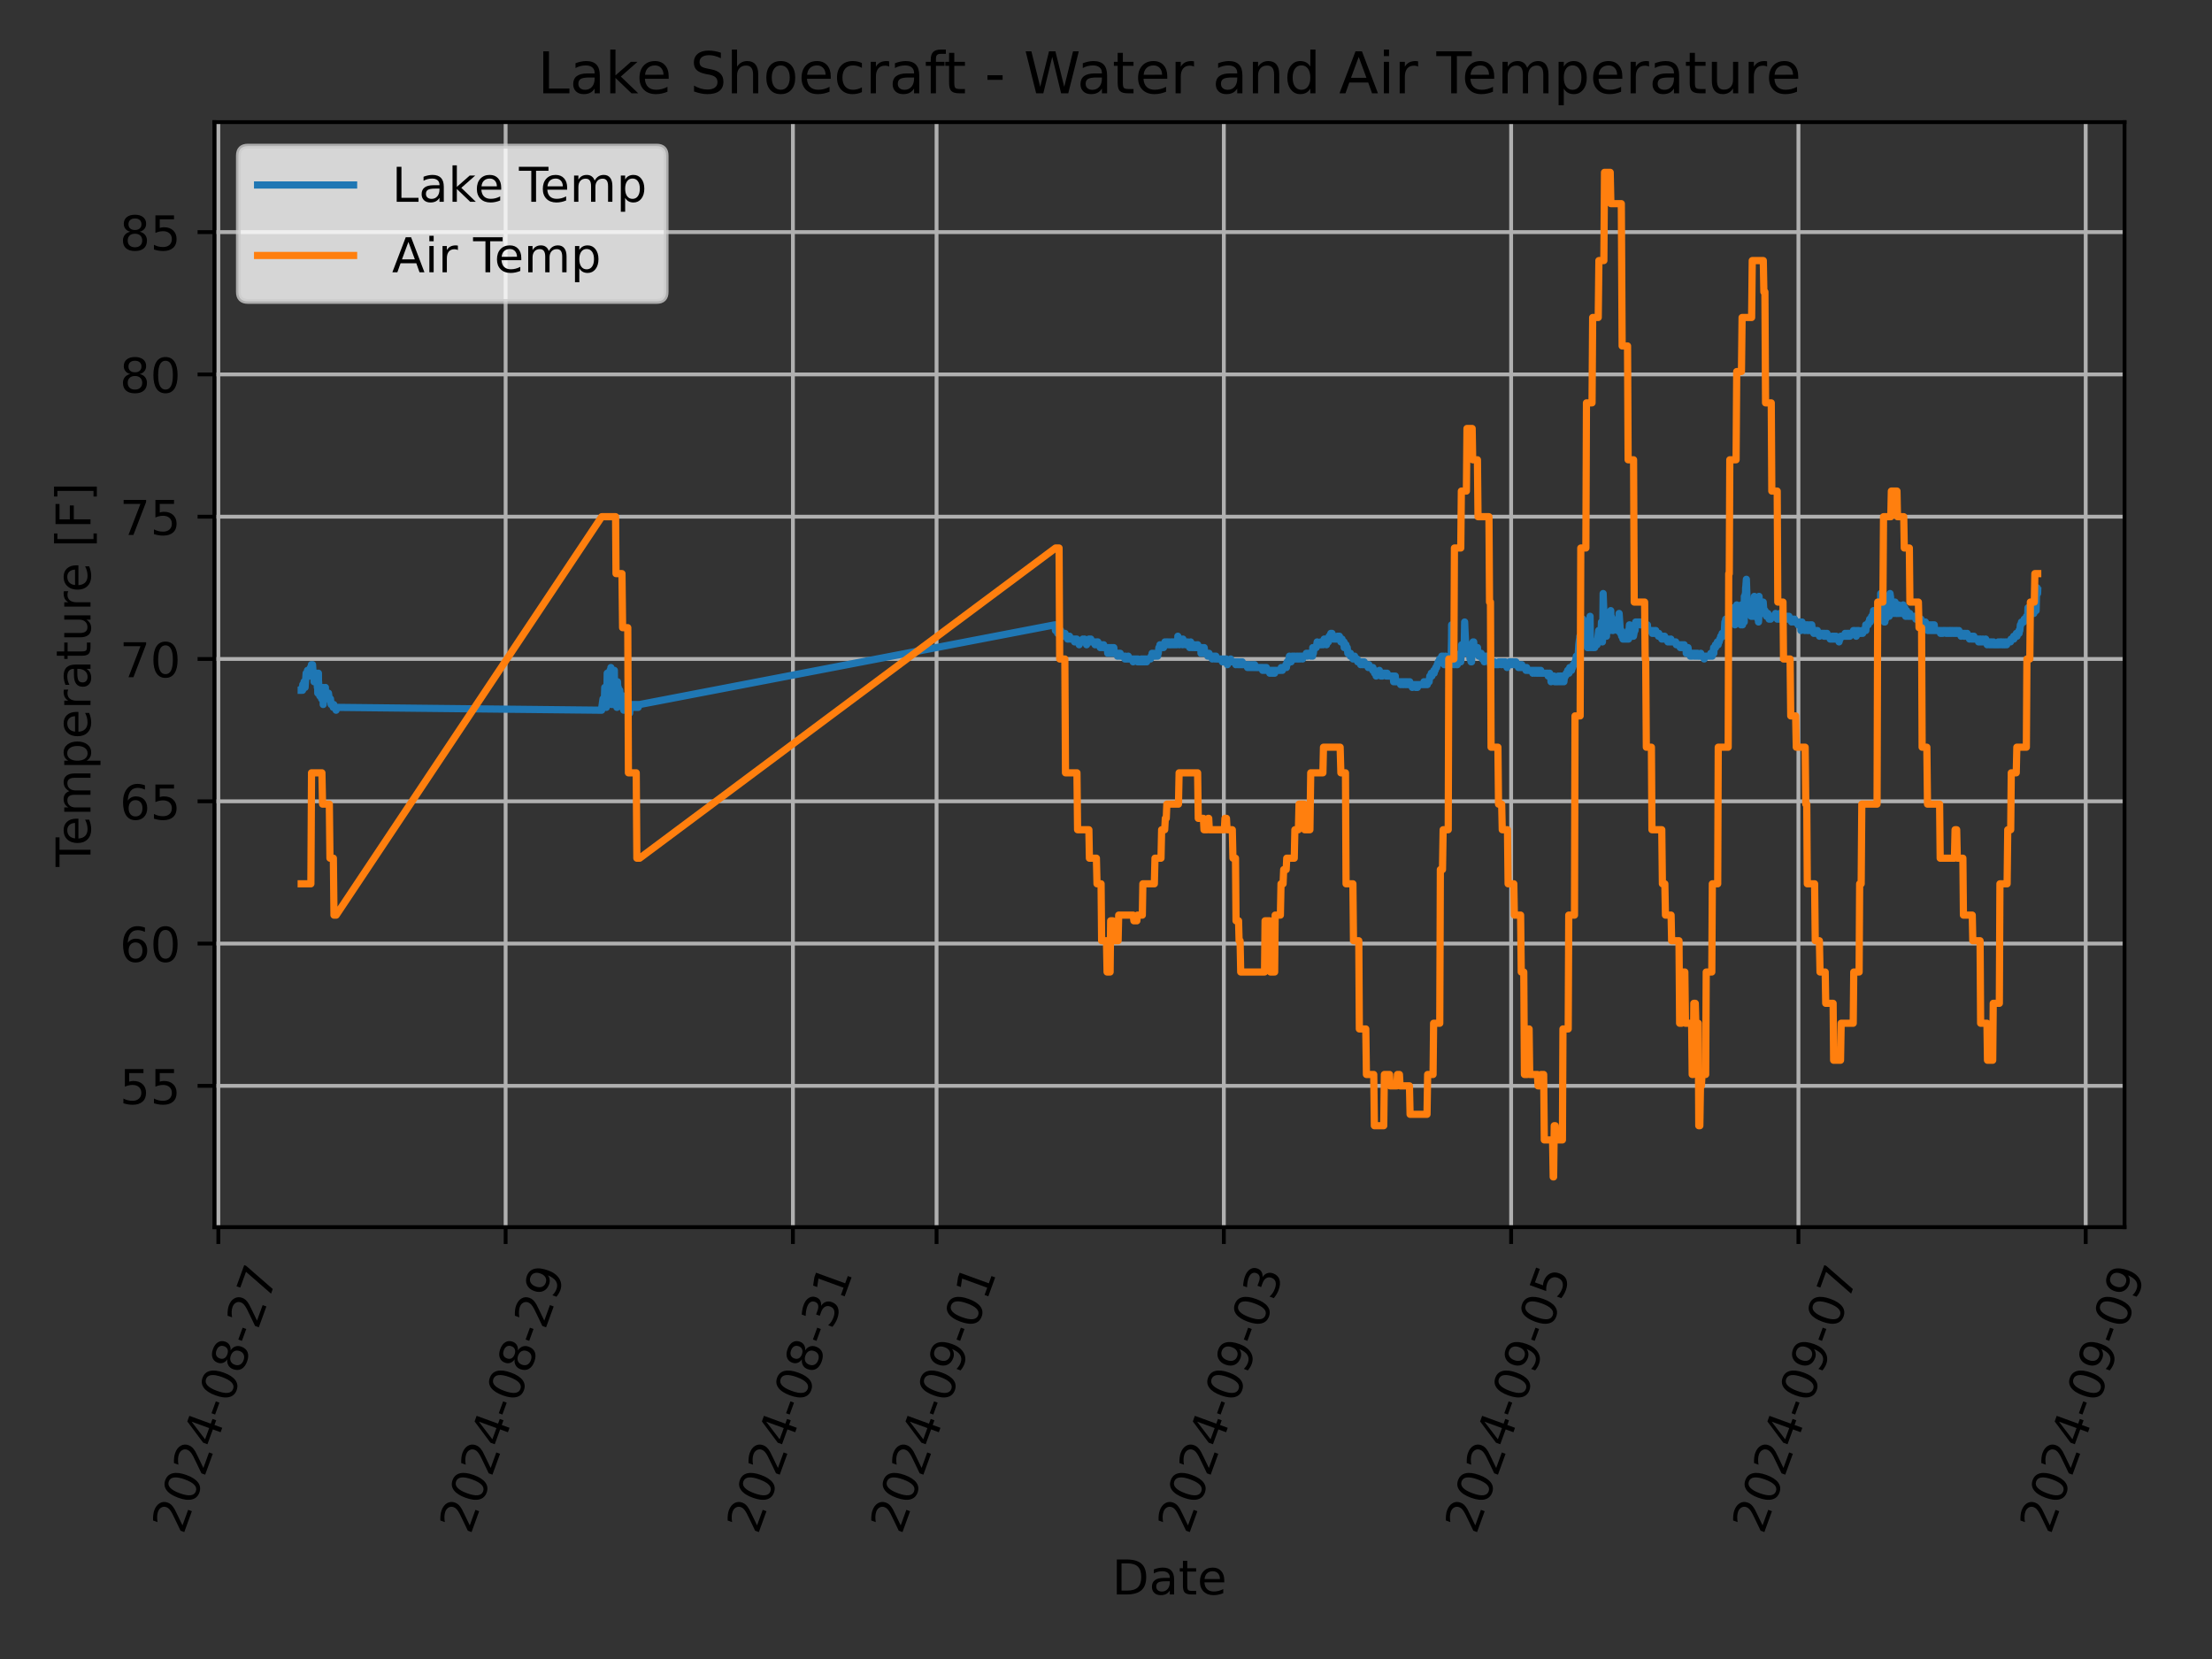 <?xml version="1.0" encoding="utf-8" standalone="no"?>
<!DOCTYPE svg PUBLIC "-//W3C//DTD SVG 1.1//EN"
  "http://www.w3.org/Graphics/SVG/1.1/DTD/svg11.dtd">
<!-- Created with matplotlib (https://matplotlib.org/) -->
<svg height="345.6pt" version="1.1" viewBox="0 0 460.8 345.6" width="460.8pt" xmlns="http://www.w3.org/2000/svg" xmlns:xlink="http://www.w3.org/1999/xlink">
 <rect x="0" y="0" width="460.8" height="345.6" fill="#333333" stroke="none"/>
 <defs>
  <style type="text/css">*{stroke-linecap:butt;stroke-linejoin:round;}</style>
 </defs>
 <g id="figure_1">
  <g id="patch_1">
   <path d="M 0 345.6 
L 460.8 345.6 
L 460.8 0 
L 0 0 
z
" style="fill:none;"/>
  </g>
  <g id="axes_1">
   <g id="patch_2">
    <path d="M 44.66 255.639 
L 442.579 255.639 
L 442.579 25.44 
L 44.66 25.44 
z
" style="fill:none;"/>
   </g>
   <g id="matplotlib.axis_1">
    <g id="xtick_1">
     <g id="line2d_1">
      <path clip-path="url(#pd919f4b6e0)" d="M 45.483 255.639 
L 45.483 25.44 
" style="fill:none;stroke:#b0b0b0;stroke-linecap:square;stroke-width:0.8;"/>
     </g>
     <g id="line2d_2">
      <defs>
       <path d="M 0 0 
L 0 3.5 
" id="m2fa9c707b8" style="stroke:#000000;stroke-width:0.8;"/>
      </defs>
      <g>
       <use style="stroke:#000000;stroke-width:0.8;" x="45.483" xlink:href="#m2fa9c707b8" y="255.639"/>
      </g>
     </g>
     <g id="text_1">
      <!-- 2024-08-27 -->
      <g transform="translate(38.138 319.848)rotate(-70)scale(0.1 -0.1)">
       <defs>
        <path d="M 19.188 8.297 
L 53.609 8.297 
L 53.609 0 
L 7.328 0 
L 7.328 8.297 
Q 12.938 14.109 22.625 23.891 
Q 32.328 33.688 34.812 36.531 
Q 39.547 41.844 41.422 45.531 
Q 43.312 49.219 43.312 52.781 
Q 43.312 58.594 39.234 62.25 
Q 35.156 65.922 28.609 65.922 
Q 23.969 65.922 18.812 64.312 
Q 13.672 62.703 7.812 59.422 
L 7.812 69.391 
Q 13.766 71.781 18.938 73 
Q 24.125 74.219 28.422 74.219 
Q 39.75 74.219 46.484 68.547 
Q 53.219 62.891 53.219 53.422 
Q 53.219 48.922 51.531 44.891 
Q 49.859 40.875 45.406 35.406 
Q 44.188 33.984 37.641 27.219 
Q 31.109 20.453 19.188 8.297 
z
" id="DejaVuSans-50"/>
        <path d="M 31.781 66.406 
Q 24.172 66.406 20.328 58.906 
Q 16.5 51.422 16.5 36.375 
Q 16.5 21.391 20.328 13.891 
Q 24.172 6.391 31.781 6.391 
Q 39.453 6.391 43.281 13.891 
Q 47.125 21.391 47.125 36.375 
Q 47.125 51.422 43.281 58.906 
Q 39.453 66.406 31.781 66.406 
z
M 31.781 74.219 
Q 44.047 74.219 50.516 64.516 
Q 56.984 54.828 56.984 36.375 
Q 56.984 17.969 50.516 8.266 
Q 44.047 -1.422 31.781 -1.422 
Q 19.531 -1.422 13.062 8.266 
Q 6.594 17.969 6.594 36.375 
Q 6.594 54.828 13.062 64.516 
Q 19.531 74.219 31.781 74.219 
z
" id="DejaVuSans-48"/>
        <path d="M 37.797 64.312 
L 12.891 25.391 
L 37.797 25.391 
z
M 35.203 72.906 
L 47.609 72.906 
L 47.609 25.391 
L 58.016 25.391 
L 58.016 17.188 
L 47.609 17.188 
L 47.609 0 
L 37.797 0 
L 37.797 17.188 
L 4.891 17.188 
L 4.891 26.703 
z
" id="DejaVuSans-52"/>
        <path d="M 4.891 31.391 
L 31.203 31.391 
L 31.203 23.391 
L 4.891 23.391 
z
" id="DejaVuSans-45"/>
        <path d="M 31.781 34.625 
Q 24.75 34.625 20.719 30.859 
Q 16.703 27.094 16.703 20.516 
Q 16.703 13.922 20.719 10.156 
Q 24.75 6.391 31.781 6.391 
Q 38.812 6.391 42.859 10.172 
Q 46.922 13.969 46.922 20.516 
Q 46.922 27.094 42.891 30.859 
Q 38.875 34.625 31.781 34.625 
z
M 21.922 38.812 
Q 15.578 40.375 12.031 44.719 
Q 8.5 49.078 8.5 55.328 
Q 8.5 64.062 14.719 69.141 
Q 20.953 74.219 31.781 74.219 
Q 42.672 74.219 48.875 69.141 
Q 55.078 64.062 55.078 55.328 
Q 55.078 49.078 51.531 44.719 
Q 48 40.375 41.703 38.812 
Q 48.828 37.156 52.797 32.312 
Q 56.781 27.484 56.781 20.516 
Q 56.781 9.906 50.312 4.234 
Q 43.844 -1.422 31.781 -1.422 
Q 19.734 -1.422 13.25 4.234 
Q 6.781 9.906 6.781 20.516 
Q 6.781 27.484 10.781 32.312 
Q 14.797 37.156 21.922 38.812 
z
M 18.312 54.391 
Q 18.312 48.734 21.844 45.562 
Q 25.391 42.391 31.781 42.391 
Q 38.141 42.391 41.719 45.562 
Q 45.312 48.734 45.312 54.391 
Q 45.312 60.062 41.719 63.234 
Q 38.141 66.406 31.781 66.406 
Q 25.391 66.406 21.844 63.234 
Q 18.312 60.062 18.312 54.391 
z
" id="DejaVuSans-56"/>
        <path d="M 8.203 72.906 
L 55.078 72.906 
L 55.078 68.703 
L 28.609 0 
L 18.312 0 
L 43.219 64.594 
L 8.203 64.594 
z
" id="DejaVuSans-55"/>
       </defs>
       <use xlink:href="#DejaVuSans-50"/>
       <use x="63.623" xlink:href="#DejaVuSans-48"/>
       <use x="127.246" xlink:href="#DejaVuSans-50"/>
       <use x="190.869" xlink:href="#DejaVuSans-52"/>
       <use x="254.492" xlink:href="#DejaVuSans-45"/>
       <use x="290.576" xlink:href="#DejaVuSans-48"/>
       <use x="354.199" xlink:href="#DejaVuSans-56"/>
       <use x="417.822" xlink:href="#DejaVuSans-45"/>
       <use x="453.906" xlink:href="#DejaVuSans-50"/>
       <use x="517.529" xlink:href="#DejaVuSans-55"/>
      </g>
     </g>
    </g>
    <g id="xtick_2">
     <g id="line2d_3">
      <path clip-path="url(#pd919f4b6e0)" d="M 105.331 255.639 
L 105.331 25.44 
" style="fill:none;stroke:#b0b0b0;stroke-linecap:square;stroke-width:0.8;"/>
     </g>
     <g id="line2d_4">
      <g>
       <use style="stroke:#000000;stroke-width:0.8;" x="105.331" xlink:href="#m2fa9c707b8" y="255.639"/>
      </g>
     </g>
     <g id="text_2">
      <!-- 2024-08-29 -->
      <g transform="translate(97.985 319.848)rotate(-70)scale(0.1 -0.1)">
       <defs>
        <path d="M 10.984 1.516 
L 10.984 10.5 
Q 14.703 8.734 18.5 7.812 
Q 22.312 6.891 25.984 6.891 
Q 35.75 6.891 40.891 13.453 
Q 46.047 20.016 46.781 33.406 
Q 43.953 29.203 39.594 26.953 
Q 35.25 24.703 29.984 24.703 
Q 19.047 24.703 12.672 31.312 
Q 6.297 37.938 6.297 49.422 
Q 6.297 60.641 12.938 67.422 
Q 19.578 74.219 30.609 74.219 
Q 43.266 74.219 49.922 64.516 
Q 56.594 54.828 56.594 36.375 
Q 56.594 19.141 48.406 8.859 
Q 40.234 -1.422 26.422 -1.422 
Q 22.703 -1.422 18.891 -0.688 
Q 15.094 0.047 10.984 1.516 
z
M 30.609 32.422 
Q 37.25 32.422 41.125 36.953 
Q 45.016 41.5 45.016 49.422 
Q 45.016 57.281 41.125 61.844 
Q 37.25 66.406 30.609 66.406 
Q 23.969 66.406 20.094 61.844 
Q 16.219 57.281 16.219 49.422 
Q 16.219 41.5 20.094 36.953 
Q 23.969 32.422 30.609 32.422 
z
" id="DejaVuSans-57"/>
       </defs>
       <use xlink:href="#DejaVuSans-50"/>
       <use x="63.623" xlink:href="#DejaVuSans-48"/>
       <use x="127.246" xlink:href="#DejaVuSans-50"/>
       <use x="190.869" xlink:href="#DejaVuSans-52"/>
       <use x="254.492" xlink:href="#DejaVuSans-45"/>
       <use x="290.576" xlink:href="#DejaVuSans-48"/>
       <use x="354.199" xlink:href="#DejaVuSans-56"/>
       <use x="417.822" xlink:href="#DejaVuSans-45"/>
       <use x="453.906" xlink:href="#DejaVuSans-50"/>
       <use x="517.529" xlink:href="#DejaVuSans-57"/>
      </g>
     </g>
    </g>
    <g id="xtick_3">
     <g id="line2d_5">
      <path clip-path="url(#pd919f4b6e0)" d="M 165.178 255.639 
L 165.178 25.44 
" style="fill:none;stroke:#b0b0b0;stroke-linecap:square;stroke-width:0.8;"/>
     </g>
     <g id="line2d_6">
      <g>
       <use style="stroke:#000000;stroke-width:0.8;" x="165.178" xlink:href="#m2fa9c707b8" y="255.639"/>
      </g>
     </g>
     <g id="text_3">
      <!-- 2024-08-31 -->
      <g transform="translate(157.833 319.848)rotate(-70)scale(0.1 -0.1)">
       <defs>
        <path d="M 40.578 39.312 
Q 47.656 37.797 51.625 33 
Q 55.609 28.219 55.609 21.188 
Q 55.609 10.406 48.188 4.484 
Q 40.766 -1.422 27.094 -1.422 
Q 22.516 -1.422 17.656 -0.516 
Q 12.797 0.391 7.625 2.203 
L 7.625 11.719 
Q 11.719 9.328 16.594 8.109 
Q 21.484 6.891 26.812 6.891 
Q 36.078 6.891 40.938 10.547 
Q 45.797 14.203 45.797 21.188 
Q 45.797 27.641 41.281 31.266 
Q 36.766 34.906 28.719 34.906 
L 20.219 34.906 
L 20.219 43.016 
L 29.109 43.016 
Q 36.375 43.016 40.234 45.922 
Q 44.094 48.828 44.094 54.297 
Q 44.094 59.906 40.109 62.906 
Q 36.141 65.922 28.719 65.922 
Q 24.656 65.922 20.016 65.031 
Q 15.375 64.156 9.812 62.312 
L 9.812 71.094 
Q 15.438 72.656 20.344 73.438 
Q 25.25 74.219 29.594 74.219 
Q 40.828 74.219 47.359 69.109 
Q 53.906 64.016 53.906 55.328 
Q 53.906 49.266 50.438 45.094 
Q 46.969 40.922 40.578 39.312 
z
" id="DejaVuSans-51"/>
        <path d="M 12.406 8.297 
L 28.516 8.297 
L 28.516 63.922 
L 10.984 60.406 
L 10.984 69.391 
L 28.422 72.906 
L 38.281 72.906 
L 38.281 8.297 
L 54.391 8.297 
L 54.391 0 
L 12.406 0 
z
" id="DejaVuSans-49"/>
       </defs>
       <use xlink:href="#DejaVuSans-50"/>
       <use x="63.623" xlink:href="#DejaVuSans-48"/>
       <use x="127.246" xlink:href="#DejaVuSans-50"/>
       <use x="190.869" xlink:href="#DejaVuSans-52"/>
       <use x="254.492" xlink:href="#DejaVuSans-45"/>
       <use x="290.576" xlink:href="#DejaVuSans-48"/>
       <use x="354.199" xlink:href="#DejaVuSans-56"/>
       <use x="417.822" xlink:href="#DejaVuSans-45"/>
       <use x="453.906" xlink:href="#DejaVuSans-51"/>
       <use x="517.529" xlink:href="#DejaVuSans-49"/>
      </g>
     </g>
    </g>
    <g id="xtick_4">
     <g id="line2d_7">
      <path clip-path="url(#pd919f4b6e0)" d="M 195.102 255.639 
L 195.102 25.44 
" style="fill:none;stroke:#b0b0b0;stroke-linecap:square;stroke-width:0.8;"/>
     </g>
     <g id="line2d_8">
      <g>
       <use style="stroke:#000000;stroke-width:0.8;" x="195.102" xlink:href="#m2fa9c707b8" y="255.639"/>
      </g>
     </g>
     <g id="text_4">
      <!-- 2024-09-01 -->
      <g transform="translate(187.757 319.848)rotate(-70)scale(0.1 -0.1)">
       <use xlink:href="#DejaVuSans-50"/>
       <use x="63.623" xlink:href="#DejaVuSans-48"/>
       <use x="127.246" xlink:href="#DejaVuSans-50"/>
       <use x="190.869" xlink:href="#DejaVuSans-52"/>
       <use x="254.492" xlink:href="#DejaVuSans-45"/>
       <use x="290.576" xlink:href="#DejaVuSans-48"/>
       <use x="354.199" xlink:href="#DejaVuSans-57"/>
       <use x="417.822" xlink:href="#DejaVuSans-45"/>
       <use x="453.906" xlink:href="#DejaVuSans-48"/>
       <use x="517.529" xlink:href="#DejaVuSans-49"/>
      </g>
     </g>
    </g>
    <g id="xtick_5">
     <g id="line2d_9">
      <path clip-path="url(#pd919f4b6e0)" d="M 254.95 255.639 
L 254.95 25.44 
" style="fill:none;stroke:#b0b0b0;stroke-linecap:square;stroke-width:0.8;"/>
     </g>
     <g id="line2d_10">
      <g>
       <use style="stroke:#000000;stroke-width:0.8;" x="254.95" xlink:href="#m2fa9c707b8" y="255.639"/>
      </g>
     </g>
     <g id="text_5">
      <!-- 2024-09-03 -->
      <g transform="translate(247.604 319.848)rotate(-70)scale(0.1 -0.1)">
       <use xlink:href="#DejaVuSans-50"/>
       <use x="63.623" xlink:href="#DejaVuSans-48"/>
       <use x="127.246" xlink:href="#DejaVuSans-50"/>
       <use x="190.869" xlink:href="#DejaVuSans-52"/>
       <use x="254.492" xlink:href="#DejaVuSans-45"/>
       <use x="290.576" xlink:href="#DejaVuSans-48"/>
       <use x="354.199" xlink:href="#DejaVuSans-57"/>
       <use x="417.822" xlink:href="#DejaVuSans-45"/>
       <use x="453.906" xlink:href="#DejaVuSans-48"/>
       <use x="517.529" xlink:href="#DejaVuSans-51"/>
      </g>
     </g>
    </g>
    <g id="xtick_6">
     <g id="line2d_11">
      <path clip-path="url(#pd919f4b6e0)" d="M 314.797 255.639 
L 314.797 25.44 
" style="fill:none;stroke:#b0b0b0;stroke-linecap:square;stroke-width:0.8;"/>
     </g>
     <g id="line2d_12">
      <g>
       <use style="stroke:#000000;stroke-width:0.8;" x="314.797" xlink:href="#m2fa9c707b8" y="255.639"/>
      </g>
     </g>
     <g id="text_6">
      <!-- 2024-09-05 -->
      <g transform="translate(307.452 319.848)rotate(-70)scale(0.1 -0.1)">
       <defs>
        <path d="M 10.797 72.906 
L 49.516 72.906 
L 49.516 64.594 
L 19.828 64.594 
L 19.828 46.734 
Q 21.969 47.469 24.109 47.828 
Q 26.266 48.188 28.422 48.188 
Q 40.625 48.188 47.75 41.5 
Q 54.891 34.812 54.891 23.391 
Q 54.891 11.625 47.562 5.094 
Q 40.234 -1.422 26.906 -1.422 
Q 22.312 -1.422 17.547 -0.641 
Q 12.797 0.141 7.719 1.703 
L 7.719 11.625 
Q 12.109 9.234 16.797 8.062 
Q 21.484 6.891 26.703 6.891 
Q 35.156 6.891 40.078 11.328 
Q 45.016 15.766 45.016 23.391 
Q 45.016 31 40.078 35.438 
Q 35.156 39.891 26.703 39.891 
Q 22.75 39.891 18.812 39.016 
Q 14.891 38.141 10.797 36.281 
z
" id="DejaVuSans-53"/>
       </defs>
       <use xlink:href="#DejaVuSans-50"/>
       <use x="63.623" xlink:href="#DejaVuSans-48"/>
       <use x="127.246" xlink:href="#DejaVuSans-50"/>
       <use x="190.869" xlink:href="#DejaVuSans-52"/>
       <use x="254.492" xlink:href="#DejaVuSans-45"/>
       <use x="290.576" xlink:href="#DejaVuSans-48"/>
       <use x="354.199" xlink:href="#DejaVuSans-57"/>
       <use x="417.822" xlink:href="#DejaVuSans-45"/>
       <use x="453.906" xlink:href="#DejaVuSans-48"/>
       <use x="517.529" xlink:href="#DejaVuSans-53"/>
      </g>
     </g>
    </g>
    <g id="xtick_7">
     <g id="line2d_13">
      <path clip-path="url(#pd919f4b6e0)" d="M 374.645 255.639 
L 374.645 25.44 
" style="fill:none;stroke:#b0b0b0;stroke-linecap:square;stroke-width:0.8;"/>
     </g>
     <g id="line2d_14">
      <g>
       <use style="stroke:#000000;stroke-width:0.8;" x="374.645" xlink:href="#m2fa9c707b8" y="255.639"/>
      </g>
     </g>
     <g id="text_7">
      <!-- 2024-09-07 -->
      <g transform="translate(367.299 319.848)rotate(-70)scale(0.1 -0.1)">
       <use xlink:href="#DejaVuSans-50"/>
       <use x="63.623" xlink:href="#DejaVuSans-48"/>
       <use x="127.246" xlink:href="#DejaVuSans-50"/>
       <use x="190.869" xlink:href="#DejaVuSans-52"/>
       <use x="254.492" xlink:href="#DejaVuSans-45"/>
       <use x="290.576" xlink:href="#DejaVuSans-48"/>
       <use x="354.199" xlink:href="#DejaVuSans-57"/>
       <use x="417.822" xlink:href="#DejaVuSans-45"/>
       <use x="453.906" xlink:href="#DejaVuSans-48"/>
       <use x="517.529" xlink:href="#DejaVuSans-55"/>
      </g>
     </g>
    </g>
    <g id="xtick_8">
     <g id="line2d_15">
      <path clip-path="url(#pd919f4b6e0)" d="M 434.492 255.639 
L 434.492 25.44 
" style="fill:none;stroke:#b0b0b0;stroke-linecap:square;stroke-width:0.8;"/>
     </g>
     <g id="line2d_16">
      <g>
       <use style="stroke:#000000;stroke-width:0.8;" x="434.492" xlink:href="#m2fa9c707b8" y="255.639"/>
      </g>
     </g>
     <g id="text_8">
      <!-- 2024-09-09 -->
      <g transform="translate(427.147 319.848)rotate(-70)scale(0.1 -0.1)">
       <use xlink:href="#DejaVuSans-50"/>
       <use x="63.623" xlink:href="#DejaVuSans-48"/>
       <use x="127.246" xlink:href="#DejaVuSans-50"/>
       <use x="190.869" xlink:href="#DejaVuSans-52"/>
       <use x="254.492" xlink:href="#DejaVuSans-45"/>
       <use x="290.576" xlink:href="#DejaVuSans-48"/>
       <use x="354.199" xlink:href="#DejaVuSans-57"/>
       <use x="417.822" xlink:href="#DejaVuSans-45"/>
       <use x="453.906" xlink:href="#DejaVuSans-48"/>
       <use x="517.529" xlink:href="#DejaVuSans-57"/>
      </g>
     </g>
    </g>
    <g id="text_9">
     <!-- Date -->
     <g transform="translate(231.669 332.158)scale(0.1 -0.1)">
      <defs>
       <path d="M 19.672 64.797 
L 19.672 8.109 
L 31.594 8.109 
Q 46.688 8.109 53.688 14.938 
Q 60.688 21.781 60.688 36.531 
Q 60.688 51.172 53.688 57.984 
Q 46.688 64.797 31.594 64.797 
z
M 9.812 72.906 
L 30.078 72.906 
Q 51.266 72.906 61.172 64.094 
Q 71.094 55.281 71.094 36.531 
Q 71.094 17.672 61.125 8.828 
Q 51.172 0 30.078 0 
L 9.812 0 
z
" id="DejaVuSans-68"/>
       <path d="M 34.281 27.484 
Q 23.391 27.484 19.188 25 
Q 14.984 22.516 14.984 16.5 
Q 14.984 11.719 18.141 8.906 
Q 21.297 6.109 26.703 6.109 
Q 34.188 6.109 38.703 11.406 
Q 43.219 16.703 43.219 25.484 
L 43.219 27.484 
z
M 52.203 31.203 
L 52.203 0 
L 43.219 0 
L 43.219 8.297 
Q 40.141 3.328 35.547 0.953 
Q 30.953 -1.422 24.312 -1.422 
Q 15.922 -1.422 10.953 3.297 
Q 6 8.016 6 15.922 
Q 6 25.141 12.172 29.828 
Q 18.359 34.516 30.609 34.516 
L 43.219 34.516 
L 43.219 35.406 
Q 43.219 41.609 39.141 45 
Q 35.062 48.391 27.688 48.391 
Q 23 48.391 18.547 47.266 
Q 14.109 46.141 10.016 43.891 
L 10.016 52.203 
Q 14.938 54.109 19.578 55.047 
Q 24.219 56 28.609 56 
Q 40.484 56 46.344 49.844 
Q 52.203 43.703 52.203 31.203 
z
" id="DejaVuSans-97"/>
       <path d="M 18.312 70.219 
L 18.312 54.688 
L 36.812 54.688 
L 36.812 47.703 
L 18.312 47.703 
L 18.312 18.016 
Q 18.312 11.328 20.141 9.422 
Q 21.969 7.516 27.594 7.516 
L 36.812 7.516 
L 36.812 0 
L 27.594 0 
Q 17.188 0 13.234 3.875 
Q 9.281 7.766 9.281 18.016 
L 9.281 47.703 
L 2.688 47.703 
L 2.688 54.688 
L 9.281 54.688 
L 9.281 70.219 
z
" id="DejaVuSans-116"/>
       <path d="M 56.203 29.594 
L 56.203 25.203 
L 14.891 25.203 
Q 15.484 15.922 20.484 11.062 
Q 25.484 6.203 34.422 6.203 
Q 39.594 6.203 44.453 7.469 
Q 49.312 8.734 54.109 11.281 
L 54.109 2.781 
Q 49.266 0.734 44.188 -0.344 
Q 39.109 -1.422 33.891 -1.422 
Q 20.797 -1.422 13.156 6.188 
Q 5.516 13.812 5.516 26.812 
Q 5.516 40.234 12.766 48.109 
Q 20.016 56 32.328 56 
Q 43.359 56 49.781 48.891 
Q 56.203 41.797 56.203 29.594 
z
M 47.219 32.234 
Q 47.125 39.594 43.094 43.984 
Q 39.062 48.391 32.422 48.391 
Q 24.906 48.391 20.391 44.141 
Q 15.875 39.891 15.188 32.172 
z
" id="DejaVuSans-101"/>
      </defs>
      <use xlink:href="#DejaVuSans-68"/>
      <use x="77.002" xlink:href="#DejaVuSans-97"/>
      <use x="138.281" xlink:href="#DejaVuSans-116"/>
      <use x="177.49" xlink:href="#DejaVuSans-101"/>
     </g>
    </g>
   </g>
   <g id="matplotlib.axis_2">
    <g id="ytick_1">
     <g id="line2d_17">
      <path clip-path="url(#pd919f4b6e0)" d="M 44.66 226.204 
L 442.579 226.204 
" style="fill:none;stroke:#b0b0b0;stroke-linecap:square;stroke-width:0.8;"/>
     </g>
     <g id="line2d_18">
      <defs>
       <path d="M 0 0 
L -3.5 0 
" id="m64faa823b0" style="stroke:#000000;stroke-width:0.8;"/>
      </defs>
      <g>
       <use style="stroke:#000000;stroke-width:0.8;" x="44.66" xlink:href="#m64faa823b0" y="226.204"/>
      </g>
     </g>
     <g id="text_10">
      <!-- 55 -->
      <g transform="translate(24.935 230.004)scale(0.1 -0.1)">
       <use xlink:href="#DejaVuSans-53"/>
       <use x="63.623" xlink:href="#DejaVuSans-53"/>
      </g>
     </g>
    </g>
    <g id="ytick_2">
     <g id="line2d_19">
      <path clip-path="url(#pd919f4b6e0)" d="M 44.66 196.562 
L 442.579 196.562 
" style="fill:none;stroke:#b0b0b0;stroke-linecap:square;stroke-width:0.8;"/>
     </g>
     <g id="line2d_20">
      <g>
       <use style="stroke:#000000;stroke-width:0.8;" x="44.66" xlink:href="#m64faa823b0" y="196.562"/>
      </g>
     </g>
     <g id="text_11">
      <!-- 60 -->
      <g transform="translate(24.935 200.362)scale(0.1 -0.1)">
       <defs>
        <path d="M 33.016 40.375 
Q 26.375 40.375 22.484 35.828 
Q 18.609 31.297 18.609 23.391 
Q 18.609 15.531 22.484 10.953 
Q 26.375 6.391 33.016 6.391 
Q 39.656 6.391 43.531 10.953 
Q 47.406 15.531 47.406 23.391 
Q 47.406 31.297 43.531 35.828 
Q 39.656 40.375 33.016 40.375 
z
M 52.594 71.297 
L 52.594 62.312 
Q 48.875 64.062 45.094 64.984 
Q 41.312 65.922 37.594 65.922 
Q 27.828 65.922 22.672 59.328 
Q 17.531 52.734 16.797 39.406 
Q 19.672 43.656 24.016 45.922 
Q 28.375 48.188 33.594 48.188 
Q 44.578 48.188 50.953 41.516 
Q 57.328 34.859 57.328 23.391 
Q 57.328 12.156 50.688 5.359 
Q 44.047 -1.422 33.016 -1.422 
Q 20.359 -1.422 13.672 8.266 
Q 6.984 17.969 6.984 36.375 
Q 6.984 53.656 15.188 63.938 
Q 23.391 74.219 37.203 74.219 
Q 40.922 74.219 44.703 73.484 
Q 48.484 72.75 52.594 71.297 
z
" id="DejaVuSans-54"/>
       </defs>
       <use xlink:href="#DejaVuSans-54"/>
       <use x="63.623" xlink:href="#DejaVuSans-48"/>
      </g>
     </g>
    </g>
    <g id="ytick_3">
     <g id="line2d_21">
      <path clip-path="url(#pd919f4b6e0)" d="M 44.66 166.921 
L 442.579 166.921 
" style="fill:none;stroke:#b0b0b0;stroke-linecap:square;stroke-width:0.8;"/>
     </g>
     <g id="line2d_22">
      <g>
       <use style="stroke:#000000;stroke-width:0.8;" x="44.66" xlink:href="#m64faa823b0" y="166.921"/>
      </g>
     </g>
     <g id="text_12">
      <!-- 65 -->
      <g transform="translate(24.935 170.72)scale(0.1 -0.1)">
       <use xlink:href="#DejaVuSans-54"/>
       <use x="63.623" xlink:href="#DejaVuSans-53"/>
      </g>
     </g>
    </g>
    <g id="ytick_4">
     <g id="line2d_23">
      <path clip-path="url(#pd919f4b6e0)" d="M 44.66 137.279 
L 442.579 137.279 
" style="fill:none;stroke:#b0b0b0;stroke-linecap:square;stroke-width:0.8;"/>
     </g>
     <g id="line2d_24">
      <g>
       <use style="stroke:#000000;stroke-width:0.8;" x="44.66" xlink:href="#m64faa823b0" y="137.279"/>
      </g>
     </g>
     <g id="text_13">
      <!-- 70 -->
      <g transform="translate(24.935 141.078)scale(0.1 -0.1)">
       <use xlink:href="#DejaVuSans-55"/>
       <use x="63.623" xlink:href="#DejaVuSans-48"/>
      </g>
     </g>
    </g>
    <g id="ytick_5">
     <g id="line2d_25">
      <path clip-path="url(#pd919f4b6e0)" d="M 44.66 107.637 
L 442.579 107.637 
" style="fill:none;stroke:#b0b0b0;stroke-linecap:square;stroke-width:0.8;"/>
     </g>
     <g id="line2d_26">
      <g>
       <use style="stroke:#000000;stroke-width:0.8;" x="44.66" xlink:href="#m64faa823b0" y="107.637"/>
      </g>
     </g>
     <g id="text_14">
      <!-- 75 -->
      <g transform="translate(24.935 111.436)scale(0.1 -0.1)">
       <use xlink:href="#DejaVuSans-55"/>
       <use x="63.623" xlink:href="#DejaVuSans-53"/>
      </g>
     </g>
    </g>
    <g id="ytick_6">
     <g id="line2d_27">
      <path clip-path="url(#pd919f4b6e0)" d="M 44.66 77.995 
L 442.579 77.995 
" style="fill:none;stroke:#b0b0b0;stroke-linecap:square;stroke-width:0.8;"/>
     </g>
     <g id="line2d_28">
      <g>
       <use style="stroke:#000000;stroke-width:0.8;" x="44.66" xlink:href="#m64faa823b0" y="77.995"/>
      </g>
     </g>
     <g id="text_15">
      <!-- 80 -->
      <g transform="translate(24.935 81.794)scale(0.1 -0.1)">
       <use xlink:href="#DejaVuSans-56"/>
       <use x="63.623" xlink:href="#DejaVuSans-48"/>
      </g>
     </g>
    </g>
    <g id="ytick_7">
     <g id="line2d_29">
      <path clip-path="url(#pd919f4b6e0)" d="M 44.66 48.353 
L 442.579 48.353 
" style="fill:none;stroke:#b0b0b0;stroke-linecap:square;stroke-width:0.8;"/>
     </g>
     <g id="line2d_30">
      <g>
       <use style="stroke:#000000;stroke-width:0.8;" x="44.66" xlink:href="#m64faa823b0" y="48.353"/>
      </g>
     </g>
     <g id="text_16">
      <!-- 85 -->
      <g transform="translate(24.935 52.152)scale(0.1 -0.1)">
       <use xlink:href="#DejaVuSans-56"/>
       <use x="63.623" xlink:href="#DejaVuSans-53"/>
      </g>
     </g>
    </g>
    <g id="text_17">
     <!-- Temperature [F] -->
     <g transform="translate(18.855 180.575)rotate(-90)scale(0.1 -0.1)">
      <defs>
       <path d="M -0.297 72.906 
L 61.375 72.906 
L 61.375 64.594 
L 35.5 64.594 
L 35.5 0 
L 25.594 0 
L 25.594 64.594 
L -0.297 64.594 
z
" id="DejaVuSans-84"/>
       <path d="M 52 44.188 
Q 55.375 50.25 60.062 53.125 
Q 64.75 56 71.094 56 
Q 79.641 56 84.281 50.016 
Q 88.922 44.047 88.922 33.016 
L 88.922 0 
L 79.891 0 
L 79.891 32.719 
Q 79.891 40.578 77.094 44.375 
Q 74.312 48.188 68.609 48.188 
Q 61.625 48.188 57.562 43.547 
Q 53.516 38.922 53.516 30.906 
L 53.516 0 
L 44.484 0 
L 44.484 32.719 
Q 44.484 40.625 41.703 44.406 
Q 38.922 48.188 33.109 48.188 
Q 26.219 48.188 22.156 43.531 
Q 18.109 38.875 18.109 30.906 
L 18.109 0 
L 9.078 0 
L 9.078 54.688 
L 18.109 54.688 
L 18.109 46.188 
Q 21.188 51.219 25.484 53.609 
Q 29.781 56 35.688 56 
Q 41.656 56 45.828 52.969 
Q 50 49.953 52 44.188 
z
" id="DejaVuSans-109"/>
       <path d="M 18.109 8.203 
L 18.109 -20.797 
L 9.078 -20.797 
L 9.078 54.688 
L 18.109 54.688 
L 18.109 46.391 
Q 20.953 51.266 25.266 53.625 
Q 29.594 56 35.594 56 
Q 45.562 56 51.781 48.094 
Q 58.016 40.188 58.016 27.297 
Q 58.016 14.406 51.781 6.484 
Q 45.562 -1.422 35.594 -1.422 
Q 29.594 -1.422 25.266 0.953 
Q 20.953 3.328 18.109 8.203 
z
M 48.688 27.297 
Q 48.688 37.203 44.609 42.844 
Q 40.531 48.484 33.406 48.484 
Q 26.266 48.484 22.188 42.844 
Q 18.109 37.203 18.109 27.297 
Q 18.109 17.391 22.188 11.75 
Q 26.266 6.109 33.406 6.109 
Q 40.531 6.109 44.609 11.75 
Q 48.688 17.391 48.688 27.297 
z
" id="DejaVuSans-112"/>
       <path d="M 41.109 46.297 
Q 39.594 47.172 37.812 47.578 
Q 36.031 48 33.891 48 
Q 26.266 48 22.188 43.047 
Q 18.109 38.094 18.109 28.812 
L 18.109 0 
L 9.078 0 
L 9.078 54.688 
L 18.109 54.688 
L 18.109 46.188 
Q 20.953 51.172 25.484 53.578 
Q 30.031 56 36.531 56 
Q 37.453 56 38.578 55.875 
Q 39.703 55.766 41.062 55.516 
z
" id="DejaVuSans-114"/>
       <path d="M 8.5 21.578 
L 8.5 54.688 
L 17.484 54.688 
L 17.484 21.922 
Q 17.484 14.156 20.5 10.266 
Q 23.531 6.391 29.594 6.391 
Q 36.859 6.391 41.078 11.031 
Q 45.312 15.672 45.312 23.688 
L 45.312 54.688 
L 54.297 54.688 
L 54.297 0 
L 45.312 0 
L 45.312 8.406 
Q 42.047 3.422 37.719 1 
Q 33.406 -1.422 27.688 -1.422 
Q 18.266 -1.422 13.375 4.438 
Q 8.5 10.297 8.5 21.578 
z
M 31.109 56 
z
" id="DejaVuSans-117"/>
       <path id="DejaVuSans-32"/>
       <path d="M 8.594 75.984 
L 29.297 75.984 
L 29.297 69 
L 17.578 69 
L 17.578 -6.203 
L 29.297 -6.203 
L 29.297 -13.188 
L 8.594 -13.188 
z
" id="DejaVuSans-91"/>
       <path d="M 9.812 72.906 
L 51.703 72.906 
L 51.703 64.594 
L 19.672 64.594 
L 19.672 43.109 
L 48.578 43.109 
L 48.578 34.812 
L 19.672 34.812 
L 19.672 0 
L 9.812 0 
z
" id="DejaVuSans-70"/>
       <path d="M 30.422 75.984 
L 30.422 -13.188 
L 9.719 -13.188 
L 9.719 -6.203 
L 21.391 -6.203 
L 21.391 69 
L 9.719 69 
L 9.719 75.984 
z
" id="DejaVuSans-93"/>
      </defs>
      <use xlink:href="#DejaVuSans-84"/>
      <use x="44.084" xlink:href="#DejaVuSans-101"/>
      <use x="105.607" xlink:href="#DejaVuSans-109"/>
      <use x="203.02" xlink:href="#DejaVuSans-112"/>
      <use x="266.496" xlink:href="#DejaVuSans-101"/>
      <use x="328.02" xlink:href="#DejaVuSans-114"/>
      <use x="369.133" xlink:href="#DejaVuSans-97"/>
      <use x="430.412" xlink:href="#DejaVuSans-116"/>
      <use x="469.621" xlink:href="#DejaVuSans-117"/>
      <use x="533" xlink:href="#DejaVuSans-114"/>
      <use x="571.863" xlink:href="#DejaVuSans-101"/>
      <use x="633.387" xlink:href="#DejaVuSans-32"/>
      <use x="665.174" xlink:href="#DejaVuSans-91"/>
      <use x="704.188" xlink:href="#DejaVuSans-70"/>
      <use x="761.707" xlink:href="#DejaVuSans-93"/>
     </g>
    </g>
   </g>
   <g id="line2d_31">
    <path clip-path="url(#pd919f4b6e0)" d="M 62.747 143.8 
L 62.793 143.8 
L 62.922 143.207 
L 63.009 143.207 
L 63.03 143.8 
L 63.074 142.614 
L 63.117 143.207 
L 63.247 142.614 
L 63.27 142.614 
L 63.336 142.021 
L 63.379 142.614 
L 63.424 142.614 
L 63.467 143.207 
L 63.511 142.021 
L 63.534 142.021 
L 63.555 143.207 
L 63.643 142.021 
L 63.774 140.243 
L 63.796 140.243 
L 63.818 140.836 
L 63.905 140.243 
L 63.949 140.243 
L 64.059 139.65 
L 64.146 140.836 
L 64.167 139.65 
L 64.19 139.65 
L 64.322 140.243 
L 64.365 140.243 
L 64.497 140.836 
L 64.52 140.836 
L 64.674 139.057 
L 64.741 140.243 
L 64.785 139.057 
L 64.852 139.057 
L 64.875 138.464 
L 64.94 139.65 
L 65.109 138.464 
L 65.265 140.836 
L 65.31 140.243 
L 65.356 140.836 
L 65.405 140.836 
L 65.426 142.021 
L 65.513 140.836 
L 65.535 140.836 
L 65.624 140.243 
L 65.645 140.836 
L 65.668 140.836 
L 65.733 140.243 
L 65.756 140.836 
L 65.801 140.243 
L 65.866 142.021 
L 65.891 142.021 
L 65.977 140.243 
L 66.02 140.836 
L 66.108 143.207 
L 66.131 142.021 
L 66.153 140.836 
L 66.197 144.393 
L 66.241 142.021 
L 66.263 142.614 
L 66.285 140.243 
L 66.307 142.021 
L 66.332 140.243 
L 66.354 143.207 
L 66.375 142.021 
L 66.42 144.393 
L 66.487 143.8 
L 66.619 144.986 
L 66.643 144.986 
L 66.665 144.393 
L 66.753 144.986 
L 66.906 144.986 
L 66.994 145.578 
L 67.017 144.986 
L 67.061 144.986 
L 67.148 144.393 
L 67.192 145.578 
L 67.215 145.578 
L 67.281 143.207 
L 67.304 144.986 
L 67.326 146.764 
L 67.414 145.578 
L 67.437 145.578 
L 67.613 143.8 
L 67.635 143.8 
L 67.767 144.986 
L 67.789 143.207 
L 67.833 145.578 
L 67.877 144.393 
L 67.9 144.393 
L 68.009 145.578 
L 68.031 144.393 
L 68.118 144.986 
L 68.184 144.986 
L 68.296 145.578 
L 68.431 144.393 
L 68.583 145.578 
L 68.846 145.578 
L 68.978 146.764 
L 69.334 146.764 
L 69.423 147.357 
L 69.532 146.764 
L 69.663 147.357 
L 69.992 147.357 
L 70.014 147.95 
L 70.036 147.357 
L 125.336 147.95 
L 125.358 147.357 
L 125.62 145.578 
L 125.733 147.357 
L 125.755 145.578 
L 125.846 146.764 
L 125.868 146.764 
L 125.98 143.207 
L 126.002 144.986 
L 126.052 144.986 
L 126.218 146.764 
L 126.288 146.764 
L 126.31 147.357 
L 126.332 145.578 
L 126.377 146.764 
L 126.493 140.243 
L 126.648 145.578 
L 126.673 144.393 
L 126.739 145.578 
L 126.761 145.578 
L 126.794 146.764 
L 126.838 145.578 
L 126.864 144.986 
L 126.934 145.578 
L 126.956 145.578 
L 127.068 139.65 
L 127.177 145.578 
L 127.264 139.057 
L 127.33 140.243 
L 127.417 144.986 
L 127.471 146.764 
L 127.514 144.393 
L 127.55 144.986 
L 127.618 144.393 
L 127.64 144.393 
L 127.663 143.8 
L 127.684 144.393 
L 127.773 146.764 
L 127.816 145.578 
L 127.843 145.578 
L 127.982 139.65 
L 128.004 142.614 
L 128.129 146.764 
L 128.175 144.986 
L 128.197 144.393 
L 128.24 145.578 
L 128.262 145.578 
L 128.285 146.764 
L 128.306 144.986 
L 128.328 145.578 
L 128.417 145.578 
L 128.439 144.393 
L 128.485 145.578 
L 128.508 147.357 
L 128.552 144.986 
L 128.574 144.986 
L 128.595 144.986 
L 128.618 145.578 
L 128.641 142.021 
L 128.732 144.986 
L 128.754 144.986 
L 128.799 143.207 
L 128.864 144.393 
L 128.908 144.393 
L 128.93 144.986 
L 129.001 144.393 
L 129.044 144.393 
L 129.109 143.8 
L 129.174 144.986 
L 129.195 144.393 
L 129.262 144.986 
L 129.393 146.764 
L 129.414 145.578 
L 129.479 146.764 
L 129.611 147.357 
L 129.874 147.357 
L 129.94 147.95 
L 129.984 147.357 
L 130.182 147.357 
L 130.204 144.986 
L 130.291 146.764 
L 130.313 146.764 
L 130.447 147.357 
L 130.47 147.357 
L 130.491 146.764 
L 130.578 147.357 
L 130.711 147.95 
L 131.157 147.95 
L 131.18 148.543 
L 131.23 147.357 
L 131.254 147.95 
L 131.367 147.357 
L 131.549 147.357 
L 131.659 146.764 
L 131.99 146.764 
L 132.011 147.357 
L 132.101 146.764 
L 132.254 146.764 
L 132.321 147.357 
L 132.364 146.764 
L 132.494 146.764 
L 132.559 147.357 
L 132.602 146.764 
L 132.625 146.764 
L 132.756 147.357 
L 132.885 146.764 
L 132.949 147.357 
L 132.972 146.764 
L 133.259 146.764 
L 219.719 130.165 
L 219.873 131.35 
L 219.895 130.165 
L 219.94 131.35 
L 220.01 131.35 
L 220.033 130.165 
L 220.103 131.35 
L 220.279 131.35 
L 220.323 131.943 
L 220.367 131.35 
L 220.481 131.35 
L 220.599 131.943 
L 220.731 131.35 
L 220.861 131.943 
L 220.98 131.35 
L 221.101 131.943 
L 221.496 131.943 
L 221.604 132.536 
L 221.735 131.943 
L 221.76 132.536 
L 221.826 131.943 
L 221.872 131.943 
L 222.002 132.536 
L 222.377 132.536 
L 222.399 133.129 
L 222.486 132.536 
L 222.533 132.536 
L 222.557 133.129 
L 222.632 132.536 
L 222.812 132.536 
L 222.946 133.129 
L 223.835 133.129 
L 223.858 133.722 
L 223.903 133.129 
L 224.102 133.129 
L 224.193 133.722 
L 224.304 133.129 
L 224.435 133.722 
L 224.707 133.722 
L 224.81 134.315 
L 224.941 133.722 
L 225.538 133.722 
L 225.559 133.129 
L 225.648 133.722 
L 225.76 133.722 
L 225.892 133.129 
L 225.914 133.129 
L 226.024 133.722 
L 226.333 133.722 
L 226.355 134.315 
L 226.441 133.722 
L 226.811 133.722 
L 226.833 133.129 
L 226.921 133.722 
L 226.942 133.722 
L 226.971 133.129 
L 227.041 133.722 
L 227.215 133.722 
L 227.237 133.129 
L 227.326 133.722 
L 227.988 133.722 
L 228.12 134.315 
L 228.211 133.722 
L 228.308 134.315 
L 228.419 133.722 
L 228.506 134.315 
L 228.528 133.722 
L 228.551 133.722 
L 228.573 134.315 
L 228.66 133.722 
L 228.704 133.722 
L 228.835 134.315 
L 229.177 134.315 
L 229.199 134.907 
L 229.286 134.315 
L 229.511 134.315 
L 229.578 134.907 
L 229.6 134.315 
L 229.644 134.315 
L 229.71 134.907 
L 229.755 134.315 
L 229.779 134.315 
L 229.893 134.907 
L 229.916 134.315 
L 229.988 134.907 
L 230.649 134.907 
L 230.762 136.093 
L 230.874 134.907 
L 231.099 134.907 
L 231.143 136.093 
L 231.21 134.907 
L 231.37 134.907 
L 231.502 136.093 
L 231.633 134.907 
L 231.656 134.907 
L 231.767 136.093 
L 231.879 134.907 
L 232.011 136.093 
L 232.033 134.907 
L 232.122 136.093 
L 232.718 136.093 
L 232.786 136.686 
L 232.808 136.093 
L 232.923 136.093 
L 232.945 136.686 
L 232.967 136.093 
L 233.206 136.093 
L 233.295 136.686 
L 233.317 136.093 
L 233.361 136.093 
L 233.472 136.686 
L 234.204 136.686 
L 234.337 137.279 
L 234.381 137.279 
L 234.424 136.686 
L 234.489 137.279 
L 234.95 137.279 
L 235.039 136.686 
L 235.061 137.279 
L 236.032 137.279 
L 236.054 137.872 
L 236.126 137.279 
L 236.879 137.279 
L 236.971 137.872 
L 237.038 137.279 
L 237.068 137.872 
L 237.743 137.872 
L 237.765 137.279 
L 237.832 137.872 
L 237.922 137.872 
L 237.988 137.279 
L 238.033 137.872 
L 238.1 137.872 
L 238.234 137.279 
L 238.299 137.279 
L 238.321 137.872 
L 238.409 137.279 
L 238.432 137.279 
L 238.523 137.872 
L 238.655 137.279 
L 238.786 137.279 
L 238.878 137.872 
L 238.99 137.279 
L 239.668 137.279 
L 239.8 136.686 
L 239.957 136.686 
L 240.001 136.093 
L 240.046 136.686 
L 240.158 136.686 
L 240.208 136.093 
L 240.253 136.686 
L 240.274 136.686 
L 240.297 136.093 
L 240.385 136.686 
L 240.967 136.686 
L 241.099 136.093 
L 241.128 136.093 
L 241.15 136.686 
L 241.237 136.093 
L 241.282 136.093 
L 241.414 134.907 
L 241.594 134.907 
L 241.637 134.315 
L 241.703 134.907 
L 242.188 134.907 
L 242.253 134.315 
L 242.299 134.907 
L 242.385 134.907 
L 242.517 134.315 
L 242.538 134.315 
L 242.67 133.722 
L 242.8 134.315 
L 242.821 134.315 
L 242.931 133.722 
L 242.997 134.315 
L 243.025 133.722 
L 243.162 133.722 
L 243.295 134.315 
L 243.386 133.722 
L 243.499 134.315 
L 243.569 134.315 
L 243.591 133.722 
L 243.679 134.315 
L 243.948 134.315 
L 244.036 133.722 
L 244.081 134.315 
L 244.125 133.722 
L 244.172 133.722 
L 244.285 134.315 
L 244.376 133.722 
L 244.444 134.315 
L 244.468 133.722 
L 244.581 133.722 
L 244.692 134.315 
L 244.804 133.722 
L 244.939 133.722 
L 244.964 134.315 
L 245.037 133.722 
L 245.107 133.722 
L 245.129 134.315 
L 245.197 133.722 
L 245.346 133.722 
L 245.367 132.536 
L 245.454 133.129 
L 245.476 133.129 
L 245.608 133.722 
L 245.652 133.722 
L 245.695 134.315 
L 245.739 133.722 
L 245.871 133.129 
L 245.892 133.129 
L 245.914 133.722 
L 246.003 133.129 
L 246.115 133.722 
L 246.341 133.722 
L 246.362 134.315 
L 246.429 133.129 
L 246.541 133.722 
L 246.852 133.722 
L 246.984 134.315 
L 247.007 133.722 
L 247.093 134.315 
L 247.313 134.315 
L 247.402 133.722 
L 247.547 134.315 
L 247.768 134.315 
L 247.833 134.907 
L 247.876 134.315 
L 248.009 134.315 
L 248.032 133.722 
L 248.119 134.315 
L 248.342 134.315 
L 248.364 134.907 
L 248.452 134.315 
L 248.707 134.315 
L 248.796 134.907 
L 248.885 134.315 
L 249.019 134.907 
L 249.331 134.907 
L 249.375 134.315 
L 249.422 134.907 
L 249.487 134.907 
L 249.51 134.315 
L 249.598 134.907 
L 250.161 134.907 
L 250.184 136.093 
L 250.259 134.907 
L 250.281 134.907 
L 250.404 136.093 
L 250.426 136.093 
L 250.537 134.907 
L 250.669 136.093 
L 250.765 136.093 
L 250.855 134.907 
L 251.006 136.093 
L 251.519 136.093 
L 251.598 136.686 
L 251.62 136.093 
L 251.643 136.093 
L 251.777 136.686 
L 251.8 136.686 
L 251.866 136.093 
L 251.894 136.686 
L 252.518 136.686 
L 252.539 137.279 
L 252.627 136.686 
L 252.959 136.686 
L 253.069 137.279 
L 253.135 136.686 
L 253.18 137.279 
L 253.202 137.279 
L 253.293 136.686 
L 253.431 137.279 
L 254.617 137.279 
L 254.641 137.872 
L 254.712 137.279 
L 254.757 137.279 
L 254.802 137.872 
L 254.848 137.279 
L 254.872 137.279 
L 254.963 137.872 
L 254.985 137.279 
L 255.053 137.872 
L 255.272 137.872 
L 255.295 137.279 
L 255.383 137.872 
L 255.427 137.872 
L 255.448 137.279 
L 255.537 137.872 
L 255.67 137.872 
L 255.693 138.464 
L 255.78 137.872 
L 256.342 137.872 
L 256.365 137.279 
L 256.434 137.872 
L 257.42 137.872 
L 257.442 138.464 
L 257.511 137.872 
L 257.829 137.872 
L 257.903 138.464 
L 257.925 137.872 
L 258.036 137.872 
L 258.148 138.464 
L 258.398 138.464 
L 258.42 137.872 
L 258.487 138.464 
L 258.756 138.464 
L 258.78 137.872 
L 258.866 138.464 
L 259.859 138.464 
L 259.884 139.057 
L 259.948 138.464 
L 260.015 138.464 
L 260.038 139.057 
L 260.108 138.464 
L 260.238 138.464 
L 260.324 139.057 
L 260.418 138.464 
L 260.508 139.057 
L 260.638 138.464 
L 260.748 139.057 
L 260.794 139.057 
L 260.816 138.464 
L 260.882 139.057 
L 260.928 139.057 
L 261.016 138.464 
L 261.039 139.057 
L 261.105 139.057 
L 261.126 138.464 
L 261.194 139.057 
L 261.349 139.057 
L 261.372 138.464 
L 261.459 139.057 
L 263.009 139.057 
L 263.031 139.65 
L 263.118 139.057 
L 263.207 139.057 
L 263.229 139.65 
L 263.317 139.057 
L 263.339 139.057 
L 263.447 139.65 
L 263.56 139.057 
L 263.584 139.057 
L 263.696 139.65 
L 263.72 139.65 
L 263.807 139.057 
L 263.829 139.65 
L 264.49 139.65 
L 264.512 140.243 
L 264.599 139.65 
L 264.819 139.65 
L 264.889 140.243 
L 264.913 139.65 
L 265.024 139.65 
L 265.142 140.243 
L 265.209 139.65 
L 265.231 140.243 
L 265.254 140.243 
L 265.349 139.65 
L 265.372 140.243 
L 265.443 139.65 
L 265.509 139.65 
L 265.532 140.243 
L 265.638 139.65 
L 266.834 139.65 
L 266.906 139.057 
L 266.93 139.65 
L 266.994 139.65 
L 267.091 139.057 
L 267.134 139.65 
L 267.2 139.057 
L 267.771 139.057 
L 267.869 138.464 
L 267.985 139.057 
L 268.124 137.872 
L 268.147 138.464 
L 268.215 137.872 
L 268.348 137.872 
L 268.481 137.279 
L 268.573 137.279 
L 268.601 136.686 
L 268.666 137.279 
L 268.734 137.279 
L 268.805 137.872 
L 268.826 137.279 
L 268.875 137.279 
L 268.961 137.872 
L 268.983 137.279 
L 269.07 137.279 
L 269.2 136.686 
L 269.221 136.686 
L 269.351 137.279 
L 269.48 136.686 
L 269.502 137.279 
L 269.574 136.686 
L 269.596 136.686 
L 269.705 137.279 
L 269.726 136.686 
L 269.812 137.279 
L 270.08 137.279 
L 270.166 136.686 
L 270.187 137.279 
L 270.209 137.279 
L 270.235 136.686 
L 270.309 137.279 
L 270.395 137.279 
L 270.416 136.686 
L 270.502 137.279 
L 270.613 137.279 
L 270.722 136.686 
L 270.834 137.279 
L 270.964 136.686 
L 271.271 136.686 
L 271.35 137.279 
L 271.377 136.686 
L 272.05 136.686 
L 272.13 136.093 
L 272.38 136.093 
L 272.402 136.686 
L 272.438 136.093 
L 273.015 136.093 
L 273.092 136.686 
L 273.117 136.093 
L 273.407 136.093 
L 273.441 136.686 
L 273.466 134.907 
L 273.544 136.093 
L 273.599 136.093 
L 273.726 134.907 
L 274.188 134.907 
L 274.386 133.722 
L 274.409 134.315 
L 275.129 134.315 
L 275.157 133.722 
L 275.235 134.315 
L 275.326 134.315 
L 275.447 133.722 
L 275.612 133.722 
L 275.634 134.315 
L 275.706 133.722 
L 275.752 133.722 
L 275.847 133.129 
L 275.918 133.722 
L 275.943 133.129 
L 276.098 133.129 
L 276.217 133.722 
L 276.313 133.722 
L 276.335 134.315 
L 276.408 133.722 
L 276.546 133.722 
L 276.666 133.129 
L 276.726 133.722 
L 276.761 133.129 
L 276.788 133.129 
L 276.879 132.536 
L 276.901 133.129 
L 276.973 132.536 
L 277.044 132.536 
L 277.234 131.943 
L 277.34 132.536 
L 277.454 131.943 
L 277.476 131.943 
L 277.501 132.536 
L 277.741 132.536 
L 277.77 133.129 
L 277.833 132.536 
L 277.958 132.536 
L 278.074 133.129 
L 278.503 133.129 
L 278.626 132.536 
L 278.746 132.536 
L 278.847 133.129 
L 278.976 132.536 
L 279.024 132.536 
L 279.151 133.129 
L 279.294 133.129 
L 279.329 133.722 
L 279.403 133.129 
L 279.474 133.722 
L 279.499 133.129 
L 279.563 133.129 
L 279.689 133.722 
L 279.816 133.722 
L 279.917 134.315 
L 279.982 133.722 
L 280.02 134.907 
L 280.075 134.315 
L 280.242 134.315 
L 280.362 134.907 
L 280.388 134.315 
L 280.462 134.907 
L 280.653 134.907 
L 280.772 136.093 
L 281.174 136.093 
L 281.296 136.686 
L 281.321 136.093 
L 281.397 136.686 
L 281.767 136.686 
L 281.86 137.279 
L 281.957 136.686 
L 282.001 137.279 
L 282.071 136.686 
L 282.094 137.279 
L 282.145 137.279 
L 282.192 136.686 
L 282.246 137.279 
L 282.715 137.279 
L 282.828 137.872 
L 283.382 137.872 
L 283.447 138.464 
L 283.476 137.872 
L 283.752 137.872 
L 283.861 138.464 
L 283.973 137.872 
L 284.018 137.872 
L 284.129 138.464 
L 284.194 137.872 
L 284.239 138.464 
L 284.889 138.464 
L 285.02 139.057 
L 285.062 139.057 
L 285.171 138.464 
L 285.302 139.057 
L 285.829 139.057 
L 285.96 139.65 
L 285.982 139.65 
L 286.004 139.057 
L 286.09 139.65 
L 286.219 139.65 
L 286.349 140.243 
L 286.371 139.65 
L 286.459 140.243 
L 286.588 140.243 
L 286.679 140.836 
L 286.811 140.243 
L 287.329 140.243 
L 287.351 139.65 
L 287.437 140.243 
L 287.653 140.243 
L 287.676 140.836 
L 287.749 140.243 
L 287.949 140.243 
L 287.971 140.836 
L 288.059 140.243 
L 288.653 140.243 
L 288.783 140.836 
L 288.805 140.836 
L 288.937 140.243 
L 288.96 140.243 
L 289.072 140.836 
L 290.211 140.836 
L 290.319 142.021 
L 290.451 140.836 
L 290.473 140.836 
L 290.603 142.021 
L 290.667 140.836 
L 290.711 142.021 
L 291.66 142.021 
L 291.773 142.614 
L 291.885 142.021 
L 292.169 142.021 
L 292.212 142.614 
L 292.277 142.021 
L 292.408 142.021 
L 292.43 142.614 
L 292.518 142.021 
L 292.739 142.021 
L 292.76 142.614 
L 292.847 142.021 
L 292.912 142.021 
L 292.934 142.614 
L 293.02 142.021 
L 293.044 142.021 
L 293.176 142.614 
L 293.198 142.614 
L 293.307 142.021 
L 293.438 142.614 
L 293.659 142.614 
L 293.681 142.021 
L 293.768 142.614 
L 294.097 142.614 
L 294.206 143.207 
L 294.339 142.614 
L 294.853 142.614 
L 294.919 143.207 
L 294.963 142.614 
L 295.032 142.614 
L 295.139 143.207 
L 295.251 142.614 
L 295.273 143.207 
L 295.34 142.614 
L 296.566 142.614 
L 296.632 142.021 
L 296.654 142.614 
L 296.678 142.614 
L 296.701 142.021 
L 296.788 142.614 
L 296.918 142.614 
L 297.007 142.021 
L 297.029 142.614 
L 297.074 142.614 
L 297.185 142.021 
L 297.229 142.614 
L 297.295 142.021 
L 297.316 142.021 
L 297.338 142.614 
L 297.427 142.021 
L 297.718 142.021 
L 297.852 140.836 
L 298.131 140.836 
L 298.154 140.243 
L 298.221 140.836 
L 298.287 140.836 
L 298.396 140.243 
L 298.597 140.243 
L 298.714 139.65 
L 298.738 139.65 
L 298.761 140.243 
L 298.847 139.65 
L 298.979 139.65 
L 299.091 139.057 
L 299.273 139.057 
L 299.387 138.464 
L 299.475 138.464 
L 299.597 137.872 
L 299.885 137.872 
L 299.907 137.279 
L 299.974 137.872 
L 300.053 137.872 
L 300.181 137.279 
L 300.296 137.279 
L 300.345 136.686 
L 300.367 137.279 
L 300.497 137.872 
L 300.63 136.686 
L 300.77 137.872 
L 300.843 137.872 
L 300.865 138.464 
L 300.889 137.872 
L 300.985 137.872 
L 301.105 137.279 
L 301.128 137.279 
L 301.149 136.686 
L 301.193 138.464 
L 301.215 137.872 
L 301.333 138.464 
L 301.401 137.872 
L 301.422 138.464 
L 301.489 138.464 
L 301.602 137.872 
L 301.646 137.872 
L 301.765 138.464 
L 301.853 138.464 
L 301.985 137.872 
L 302.03 137.872 
L 302.076 137.279 
L 302.149 138.464 
L 302.265 137.872 
L 302.287 137.872 
L 302.38 133.129 
L 302.403 130.165 
L 302.448 134.315 
L 302.47 133.722 
L 302.737 137.872 
L 302.806 137.872 
L 302.917 138.464 
L 303.05 137.872 
L 303.367 137.872 
L 303.389 138.464 
L 303.477 137.872 
L 303.565 137.872 
L 303.589 138.464 
L 303.635 137.872 
L 303.702 136.686 
L 303.725 137.279 
L 303.857 137.872 
L 303.879 137.872 
L 304.032 136.686 
L 304.146 136.686 
L 304.196 136.093 
L 304.219 137.279 
L 304.284 137.279 
L 304.306 137.872 
L 304.355 136.686 
L 304.449 136.686 
L 304.494 134.315 
L 304.517 134.907 
L 304.597 136.093 
L 304.871 134.907 
L 304.998 136.093 
L 305.112 129.572 
L 305.186 131.35 
L 305.362 134.907 
L 305.501 134.907 
L 305.566 134.315 
L 305.599 134.907 
L 305.629 134.907 
L 305.744 136.093 
L 305.798 134.907 
L 305.848 136.093 
L 305.96 134.315 
L 306.032 136.093 
L 306.098 136.093 
L 306.233 137.279 
L 306.291 136.093 
L 306.317 137.279 
L 306.447 137.872 
L 306.51 136.686 
L 306.536 137.279 
L 306.563 137.872 
L 306.585 136.686 
L 306.816 134.315 
L 306.843 134.315 
L 306.864 133.722 
L 306.893 134.907 
L 306.949 134.315 
L 307.001 133.722 
L 307.126 136.093 
L 307.213 136.093 
L 307.298 134.907 
L 307.413 136.093 
L 307.542 134.907 
L 307.659 136.093 
L 307.754 136.093 
L 307.8 134.907 
L 307.849 136.093 
L 307.947 136.093 
L 308.054 136.686 
L 308.514 136.686 
L 308.548 136.093 
L 308.618 136.686 
L 308.668 136.686 
L 308.783 137.279 
L 308.897 136.686 
L 308.942 136.686 
L 309.07 137.279 
L 309.188 137.279 
L 309.21 137.872 
L 309.291 137.279 
L 309.359 136.686 
L 309.382 137.279 
L 309.437 137.279 
L 309.6 136.686 
L 309.737 136.686 
L 309.864 137.279 
L 310.177 137.279 
L 310.296 137.872 
L 310.464 137.872 
L 310.492 138.464 
L 310.564 137.872 
L 310.592 137.872 
L 310.71 138.464 
L 310.733 137.872 
L 310.803 138.464 
L 310.981 138.464 
L 311.096 137.872 
L 311.119 137.872 
L 311.165 138.464 
L 311.21 137.872 
L 311.276 137.872 
L 311.404 138.464 
L 312.119 138.464 
L 312.239 137.872 
L 312.738 137.872 
L 312.759 138.464 
L 312.828 137.872 
L 313.168 137.872 
L 313.28 138.464 
L 313.359 138.464 
L 313.381 137.872 
L 313.458 138.464 
L 313.551 138.464 
L 313.576 137.872 
L 313.641 138.464 
L 313.926 138.464 
L 313.949 139.057 
L 314.038 138.464 
L 314.299 138.464 
L 314.435 137.872 
L 314.48 137.872 
L 314.592 138.464 
L 314.703 137.872 
L 314.725 137.872 
L 314.847 138.464 
L 314.963 137.872 
L 315.1 137.872 
L 315.215 138.464 
L 315.287 137.872 
L 315.309 138.464 
L 315.332 138.464 
L 315.422 137.872 
L 315.534 138.464 
L 315.608 138.464 
L 315.632 137.872 
L 315.698 138.464 
L 315.765 138.464 
L 315.788 137.872 
L 315.853 138.464 
L 316.187 138.464 
L 316.319 139.057 
L 316.342 139.057 
L 316.474 138.464 
L 316.543 138.464 
L 316.587 139.057 
L 316.652 138.464 
L 316.772 139.057 
L 316.859 138.464 
L 316.881 139.057 
L 316.904 139.057 
L 317.014 138.464 
L 317.145 139.057 
L 317.765 139.057 
L 317.896 139.65 
L 317.917 139.65 
L 318.028 139.057 
L 318.161 139.65 
L 319.282 139.65 
L 319.303 140.243 
L 319.391 139.65 
L 319.7 139.65 
L 319.745 140.243 
L 319.81 139.65 
L 320.075 139.65 
L 320.161 140.243 
L 320.182 139.65 
L 320.227 139.65 
L 320.315 140.243 
L 320.449 139.65 
L 320.538 140.243 
L 320.627 139.65 
L 320.76 140.243 
L 320.854 140.243 
L 320.963 139.65 
L 321.093 140.243 
L 322.37 140.243 
L 322.502 140.836 
L 322.566 140.243 
L 322.609 140.836 
L 322.717 140.836 
L 322.825 140.243 
L 322.954 140.836 
L 323.019 140.836 
L 323.106 142.021 
L 323.127 140.836 
L 323.755 140.836 
L 323.885 142.021 
L 324.56 142.021 
L 324.629 140.836 
L 324.653 142.021 
L 324.674 142.021 
L 324.769 140.836 
L 324.878 142.021 
L 325.004 140.836 
L 325.026 140.836 
L 325.048 142.021 
L 325.119 140.836 
L 325.235 140.836 
L 325.259 142.021 
L 325.327 140.836 
L 325.372 140.836 
L 325.502 142.021 
L 325.614 140.836 
L 325.659 140.836 
L 325.791 142.021 
L 325.924 140.836 
L 326.138 140.836 
L 326.27 140.243 
L 326.449 140.243 
L 326.578 139.65 
L 326.6 139.65 
L 326.622 140.243 
L 326.709 139.65 
L 326.823 139.65 
L 326.847 140.243 
L 326.916 139.65 
L 326.984 139.65 
L 327.006 139.057 
L 327.093 139.65 
L 327.25 139.65 
L 327.272 139.057 
L 327.36 139.65 
L 327.382 139.65 
L 327.498 139.057 
L 327.61 139.057 
L 327.744 138.464 
L 327.952 138.464 
L 328.084 137.872 
L 328.216 137.872 
L 328.368 136.686 
L 328.455 136.686 
L 328.568 137.279 
L 328.682 136.686 
L 328.751 136.686 
L 328.88 134.315 
L 329.035 133.129 
L 329.06 133.129 
L 329.104 132.536 
L 329.15 133.129 
L 329.307 133.129 
L 329.397 132.536 
L 329.528 133.722 
L 329.757 128.979 
L 329.804 132.536 
L 329.876 130.165 
L 329.898 130.165 
L 329.919 133.129 
L 329.964 129.572 
L 329.988 130.165 
L 330.01 130.165 
L 330.147 132.536 
L 330.258 131.35 
L 330.279 131.943 
L 330.39 130.165 
L 330.532 132.536 
L 330.601 131.943 
L 330.696 134.907 
L 330.72 134.315 
L 330.787 134.907 
L 331.03 134.907 
L 331.145 131.943 
L 331.175 133.722 
L 331.196 133.722 
L 331.218 134.315 
L 331.24 128.386 
L 331.327 134.315 
L 331.351 133.129 
L 331.404 134.907 
L 331.426 134.315 
L 331.448 134.315 
L 331.469 133.722 
L 331.491 134.907 
L 331.557 134.315 
L 331.716 134.315 
L 331.847 134.907 
L 332.001 134.907 
L 332.131 134.315 
L 332.211 134.907 
L 332.233 134.315 
L 332.697 134.315 
L 333.026 131.35 
L 333.134 133.129 
L 333.278 131.35 
L 333.323 131.943 
L 333.393 131.35 
L 333.46 133.129 
L 333.616 129.572 
L 333.731 133.722 
L 333.789 133.129 
L 333.815 133.722 
L 333.866 132.536 
L 333.964 123.643 
L 334.191 129.572 
L 334.226 128.386 
L 334.286 131.943 
L 334.338 131.35 
L 334.366 129.572 
L 334.494 129.572 
L 334.664 132.536 
L 334.722 128.386 
L 334.789 128.979 
L 334.816 128.386 
L 334.942 130.165 
L 334.971 129.572 
L 335.121 128.386 
L 335.24 131.35 
L 335.341 129.572 
L 335.365 131.35 
L 335.39 128.979 
L 335.413 129.572 
L 335.523 128.979 
L 335.547 127.201 
L 335.575 128.386 
L 335.653 128.386 
L 335.836 130.165 
L 335.949 131.35 
L 336.009 131.35 
L 336.04 129.572 
L 336.069 130.165 
L 336.186 130.165 
L 336.235 129.572 
L 336.257 130.165 
L 336.367 130.165 
L 336.391 129.572 
L 336.465 130.165 
L 336.538 130.165 
L 336.659 129.572 
L 336.741 129.572 
L 336.792 130.165 
L 336.815 129.572 
L 336.894 130.165 
L 336.918 128.979 
L 336.947 131.35 
L 336.979 130.165 
L 337.092 129.572 
L 337.181 130.165 
L 337.291 127.793 
L 337.338 128.386 
L 337.578 131.943 
L 337.623 131.943 
L 337.723 131.35 
L 337.817 132.536 
L 337.841 131.943 
L 337.871 131.943 
L 337.993 132.536 
L 338.016 132.536 
L 338.081 133.129 
L 338.103 131.943 
L 338.176 133.129 
L 338.696 133.129 
L 338.764 131.943 
L 338.788 133.129 
L 338.823 133.129 
L 338.88 132.536 
L 338.927 133.129 
L 339.095 133.129 
L 339.19 131.35 
L 339.235 132.536 
L 339.257 133.129 
L 339.305 131.943 
L 339.445 130.165 
L 339.473 130.165 
L 339.544 131.943 
L 339.582 131.35 
L 339.824 132.536 
L 340.282 132.536 
L 340.501 131.35 
L 340.606 131.35 
L 340.741 129.572 
L 341.601 129.572 
L 341.733 130.165 
L 341.756 129.572 
L 341.842 130.165 
L 342.63 130.165 
L 342.652 131.35 
L 342.72 130.165 
L 342.742 130.165 
L 342.809 131.35 
L 342.852 130.165 
L 342.896 130.165 
L 343.028 131.35 
L 343.092 130.165 
L 343.137 131.35 
L 343.186 130.165 
L 343.231 131.35 
L 344.088 131.35 
L 344.199 131.943 
L 344.332 131.35 
L 344.444 131.943 
L 344.574 131.943 
L 344.662 131.35 
L 344.685 131.943 
L 344.902 131.943 
L 344.924 131.35 
L 345.01 131.943 
L 345.409 131.943 
L 345.481 132.536 
L 345.503 131.943 
L 345.569 131.943 
L 345.702 132.536 
L 346.158 132.536 
L 346.179 133.129 
L 346.265 132.536 
L 346.395 132.536 
L 346.503 133.129 
L 346.611 132.536 
L 346.639 132.536 
L 346.748 133.129 
L 346.769 132.536 
L 346.859 133.129 
L 347.341 133.129 
L 347.45 133.722 
L 347.515 133.129 
L 347.592 133.129 
L 347.703 133.722 
L 348.053 133.722 
L 348.075 133.129 
L 348.163 133.722 
L 349.08 133.722 
L 349.211 134.315 
L 349.963 134.315 
L 350.029 134.907 
L 350.072 134.315 
L 350.096 134.315 
L 350.184 134.907 
L 350.207 134.315 
L 350.319 134.907 
L 350.341 134.907 
L 350.408 134.315 
L 350.43 134.907 
L 350.475 134.907 
L 350.497 134.315 
L 350.564 134.907 
L 350.83 134.907 
L 350.851 134.315 
L 350.939 134.907 
L 351.245 134.907 
L 351.27 136.093 
L 351.336 134.907 
L 351.425 134.907 
L 351.539 136.093 
L 351.648 134.907 
L 351.781 136.093 
L 351.979 136.093 
L 352.11 136.686 
L 352.223 136.093 
L 352.266 136.093 
L 352.335 136.686 
L 352.358 136.093 
L 352.448 136.093 
L 352.47 136.686 
L 352.537 136.093 
L 352.832 136.093 
L 352.903 136.686 
L 352.927 136.093 
L 353.041 136.093 
L 353.063 136.686 
L 353.131 136.093 
L 353.156 136.093 
L 353.202 136.686 
L 353.25 136.093 
L 353.358 136.093 
L 353.38 136.686 
L 353.468 136.093 
L 353.512 136.093 
L 353.533 136.686 
L 353.62 136.093 
L 353.642 136.093 
L 353.755 136.686 
L 354.283 136.686 
L 354.305 136.093 
L 354.373 136.686 
L 354.901 136.686 
L 355.012 137.279 
L 355.144 136.686 
L 356.321 136.686 
L 356.394 136.093 
L 356.416 136.686 
L 356.44 136.686 
L 356.532 136.093 
L 356.665 136.686 
L 356.687 136.686 
L 356.801 136.093 
L 356.888 136.093 
L 356.979 134.907 
L 357.022 136.093 
L 357.089 134.907 
L 357.25 134.907 
L 357.36 134.315 
L 357.382 134.907 
L 357.471 134.315 
L 357.74 134.315 
L 357.762 133.722 
L 357.851 134.315 
L 357.918 134.315 
L 358.029 133.722 
L 358.132 133.722 
L 358.24 133.129 
L 358.352 133.129 
L 358.462 132.536 
L 358.728 132.536 
L 358.75 131.943 
L 358.838 132.536 
L 358.984 132.536 
L 359.115 131.943 
L 359.183 131.943 
L 359.318 129.572 
L 359.34 130.165 
L 359.384 130.165 
L 359.497 128.979 
L 359.541 130.165 
L 359.617 129.572 
L 359.661 129.572 
L 359.793 128.979 
L 359.858 129.572 
L 359.903 128.979 
L 360.058 128.979 
L 360.191 128.386 
L 360.306 128.386 
L 360.374 128.979 
L 360.42 127.793 
L 360.551 128.386 
L 360.573 128.386 
L 360.596 127.793 
L 360.641 128.979 
L 360.666 128.979 
L 360.8 126.608 
L 360.822 127.201 
L 360.953 128.386 
L 360.975 127.793 
L 361.042 128.386 
L 361.109 128.386 
L 361.13 128.979 
L 361.196 128.386 
L 361.217 127.201 
L 361.24 128.979 
L 361.287 128.979 
L 361.423 130.165 
L 361.57 128.386 
L 361.658 129.572 
L 361.681 128.386 
L 361.768 128.979 
L 361.79 126.015 
L 361.924 128.979 
L 361.991 127.201 
L 362.079 127.793 
L 362.101 127.793 
L 362.214 129.572 
L 362.235 128.386 
L 362.258 128.386 
L 362.349 129.572 
L 362.371 128.979 
L 362.393 128.979 
L 362.437 128.386 
L 362.482 129.572 
L 362.552 128.979 
L 362.665 130.165 
L 362.754 126.015 
L 362.822 127.793 
L 362.866 129.572 
L 362.954 128.386 
L 362.978 126.015 
L 363 130.165 
L 363.045 128.386 
L 363.067 128.386 
L 363.11 129.572 
L 363.132 127.793 
L 363.181 128.979 
L 363.202 126.015 
L 363.225 129.572 
L 363.292 128.386 
L 363.358 129.572 
L 363.379 124.236 
L 363.467 125.422 
L 363.489 126.015 
L 363.512 124.236 
L 363.579 123.643 
L 363.601 125.422 
L 363.646 122.458 
L 363.669 122.458 
L 363.8 120.679 
L 363.822 121.272 
L 364.005 126.608 
L 364.115 126.015 
L 364.25 127.201 
L 364.272 127.201 
L 364.294 127.793 
L 364.318 127.201 
L 364.339 126.015 
L 364.362 127.793 
L 364.428 126.608 
L 364.493 126.608 
L 364.605 126.015 
L 364.738 126.608 
L 364.76 126.608 
L 364.806 128.386 
L 364.851 127.201 
L 364.941 126.015 
L 365.006 128.386 
L 365.049 127.201 
L 365.094 126.608 
L 365.139 127.201 
L 365.162 127.201 
L 365.294 128.386 
L 365.459 124.236 
L 365.48 126.015 
L 365.679 128.386 
L 365.808 127.793 
L 365.829 128.386 
L 365.916 127.793 
L 365.938 127.793 
L 366.067 128.386 
L 366.088 128.386 
L 366.198 128.979 
L 366.221 128.386 
L 366.286 128.979 
L 366.329 129.572 
L 366.374 128.979 
L 366.44 124.236 
L 366.508 125.422 
L 366.529 127.793 
L 366.617 126.015 
L 366.639 126.015 
L 366.795 127.201 
L 366.905 127.201 
L 367.038 127.793 
L 367.148 126.015 
L 367.17 126.608 
L 367.192 126.608 
L 367.239 127.201 
L 367.306 125.422 
L 367.444 127.201 
L 367.685 127.201 
L 367.818 127.793 
L 367.951 127.793 
L 367.997 128.386 
L 368.043 127.793 
L 368.133 127.793 
L 368.245 128.386 
L 368.267 128.386 
L 368.289 127.793 
L 368.376 128.386 
L 368.419 128.386 
L 368.532 128.979 
L 368.712 128.979 
L 368.747 128.386 
L 368.817 128.979 
L 368.853 128.979 
L 369.029 128.386 
L 369.816 128.386 
L 369.874 127.793 
L 369.917 128.386 
L 370.128 128.386 
L 370.249 128.979 
L 370.294 128.386 
L 370.347 128.979 
L 370.369 128.979 
L 370.486 128.386 
L 370.511 128.979 
L 370.58 128.386 
L 370.604 128.386 
L 370.678 128.979 
L 370.699 128.386 
L 370.745 128.386 
L 370.768 127.793 
L 370.835 128.386 
L 371.018 128.386 
L 371.039 127.793 
L 371.106 128.386 
L 371.293 128.386 
L 371.315 127.793 
L 371.383 128.386 
L 372.388 128.386 
L 372.41 128.979 
L 372.481 128.386 
L 372.55 128.386 
L 372.627 128.979 
L 372.652 128.386 
L 372.675 128.386 
L 372.797 128.979 
L 373.116 128.979 
L 373.209 129.572 
L 373.327 128.979 
L 373.579 128.979 
L 373.692 129.572 
L 373.713 129.572 
L 373.846 128.979 
L 373.978 129.572 
L 374.533 129.572 
L 374.555 130.165 
L 374.644 129.572 
L 374.884 129.572 
L 374.993 130.165 
L 375.081 129.572 
L 375.103 130.165 
L 375.147 130.165 
L 375.169 131.35 
L 375.256 130.165 
L 375.369 130.165 
L 375.391 129.572 
L 375.48 130.165 
L 375.951 130.165 
L 375.978 131.35 
L 376.045 130.165 
L 376.471 130.165 
L 376.494 131.35 
L 376.563 130.165 
L 376.585 130.165 
L 376.701 131.35 
L 377.062 131.35 
L 377.084 130.165 
L 377.129 131.35 
L 377.197 130.165 
L 377.219 131.35 
L 377.312 131.35 
L 377.422 130.165 
L 377.535 131.35 
L 377.822 131.35 
L 377.843 131.943 
L 377.929 131.35 
L 378.215 131.35 
L 378.302 131.943 
L 378.324 131.35 
L 378.346 131.35 
L 378.458 131.943 
L 378.48 131.35 
L 378.569 131.943 
L 378.592 131.35 
L 378.659 131.943 
L 378.947 131.943 
L 379.035 132.536 
L 379.058 131.943 
L 379.914 131.943 
L 379.98 132.536 
L 380.022 131.943 
L 380.066 131.943 
L 380.198 132.536 
L 380.221 131.943 
L 380.31 132.536 
L 380.574 132.536 
L 380.596 131.943 
L 380.683 132.536 
L 381.125 132.536 
L 381.257 133.129 
L 381.561 133.129 
L 381.672 132.536 
L 381.779 133.129 
L 381.847 132.536 
L 381.87 133.129 
L 381.891 133.129 
L 382.002 132.536 
L 382.047 132.536 
L 382.159 133.129 
L 382.226 132.536 
L 382.248 133.129 
L 382.423 133.129 
L 382.488 132.536 
L 382.533 133.129 
L 382.976 133.129 
L 383.107 133.722 
L 383.24 133.129 
L 383.327 133.129 
L 383.459 132.536 
L 384.346 132.536 
L 384.368 131.943 
L 384.457 132.536 
L 384.593 132.536 
L 384.618 131.943 
L 384.689 132.536 
L 384.779 132.536 
L 384.894 131.943 
L 384.92 131.943 
L 384.99 132.536 
L 385.013 131.943 
L 385.059 131.943 
L 385.103 132.536 
L 385.147 131.943 
L 385.267 131.943 
L 385.361 132.536 
L 385.479 131.943 
L 386.083 131.943 
L 386.106 131.35 
L 386.172 131.943 
L 386.218 131.943 
L 386.35 131.35 
L 386.374 131.35 
L 386.505 131.943 
L 386.662 131.943 
L 386.684 132.536 
L 386.75 131.943 
L 386.838 131.35 
L 386.859 131.943 
L 387.106 131.943 
L 387.174 131.35 
L 387.198 131.943 
L 387.738 131.943 
L 387.869 131.35 
L 387.913 131.35 
L 388.024 131.943 
L 388.154 131.35 
L 388.578 131.35 
L 388.669 130.165 
L 388.691 131.35 
L 388.78 130.165 
L 389.17 130.165 
L 389.281 129.572 
L 389.391 129.572 
L 389.484 128.979 
L 389.614 129.572 
L 389.725 128.979 
L 389.76 128.979 
L 389.891 128.386 
L 389.941 128.386 
L 390.074 128.979 
L 390.185 127.793 
L 390.207 128.386 
L 390.275 127.793 
L 390.297 127.201 
L 390.384 127.793 
L 390.406 127.793 
L 390.538 127.201 
L 390.583 127.201 
L 390.648 127.793 
L 390.693 127.201 
L 390.715 127.201 
L 390.847 127.793 
L 390.913 127.201 
L 390.935 127.793 
L 390.959 127.793 
L 391.025 127.201 
L 391.069 127.793 
L 391.114 127.793 
L 391.158 127.201 
L 391.224 127.793 
L 391.269 127.793 
L 391.383 127.201 
L 391.406 127.793 
L 391.451 127.201 
L 391.542 125.422 
L 391.607 126.015 
L 391.696 128.386 
L 391.742 127.793 
L 391.785 123.643 
L 391.831 128.386 
L 391.863 128.386 
L 391.886 127.793 
L 391.952 128.386 
L 391.974 128.386 
L 392.062 128.979 
L 392.108 127.793 
L 392.153 128.386 
L 392.264 128.979 
L 392.463 128.979 
L 392.529 129.572 
L 392.561 128.979 
L 392.628 128.979 
L 392.651 129.572 
L 392.673 128.979 
L 392.727 125.422 
L 392.77 128.979 
L 392.819 128.979 
L 392.908 126.608 
L 392.93 128.386 
L 392.958 128.386 
L 393.134 124.236 
L 393.244 126.015 
L 393.266 125.422 
L 393.399 126.608 
L 393.465 125.422 
L 393.509 126.015 
L 393.554 128.386 
L 393.619 126.015 
L 393.641 126.015 
L 393.663 126.608 
L 393.685 126.015 
L 393.73 123.643 
L 393.804 124.236 
L 393.826 124.236 
L 393.98 126.608 
L 394.024 126.608 
L 394.046 127.201 
L 394.134 126.608 
L 394.179 126.015 
L 394.245 126.608 
L 394.404 126.608 
L 394.521 127.793 
L 394.751 125.422 
L 394.775 125.422 
L 394.869 127.201 
L 394.891 126.608 
L 395.013 127.793 
L 395.059 127.201 
L 395.108 127.201 
L 395.13 127.793 
L 395.196 126.608 
L 395.218 126.608 
L 395.334 127.793 
L 395.451 127.201 
L 395.473 127.201 
L 395.517 126.015 
L 395.561 126.608 
L 395.584 127.793 
L 395.681 127.201 
L 395.703 127.201 
L 395.773 126.608 
L 395.796 127.201 
L 395.822 127.201 
L 395.936 126.608 
L 396.072 127.793 
L 396.139 127.793 
L 396.272 127.201 
L 396.295 127.201 
L 396.45 126.015 
L 396.473 126.015 
L 396.651 127.793 
L 396.696 127.793 
L 396.808 126.608 
L 396.976 128.386 
L 397.021 128.386 
L 397.118 127.793 
L 397.151 128.386 
L 397.174 127.201 
L 397.218 127.793 
L 397.376 127.793 
L 397.491 128.386 
L 397.694 128.386 
L 397.715 127.793 
L 397.799 128.386 
L 397.822 128.386 
L 397.845 127.793 
L 397.912 128.386 
L 398.992 128.386 
L 399.103 128.979 
L 399.192 128.386 
L 399.214 128.979 
L 400.19 128.979 
L 400.303 129.572 
L 400.802 129.572 
L 400.934 130.165 
L 401.067 129.572 
L 401.089 129.572 
L 401.22 130.165 
L 401.574 130.165 
L 401.596 131.35 
L 401.684 130.165 
L 401.728 130.165 
L 401.859 131.35 
L 401.992 130.165 
L 402.064 130.165 
L 402.191 131.35 
L 402.411 131.35 
L 402.433 130.165 
L 402.505 131.35 
L 402.561 131.35 
L 402.632 130.165 
L 402.665 131.35 
L 402.916 131.35 
L 402.938 130.165 
L 403.007 131.35 
L 404.124 131.35 
L 404.241 131.943 
L 404.286 131.943 
L 404.307 131.35 
L 404.383 131.943 
L 404.405 131.943 
L 404.427 131.35 
L 404.495 131.943 
L 404.587 131.943 
L 404.631 131.35 
L 404.677 131.943 
L 404.705 131.943 
L 404.821 131.35 
L 405.305 131.35 
L 405.421 131.943 
L 405.514 131.35 
L 405.628 131.943 
L 405.738 131.35 
L 405.85 131.943 
L 405.876 131.943 
L 405.946 131.35 
L 405.971 131.943 
L 406.016 131.943 
L 406.135 131.35 
L 406.178 131.35 
L 406.201 131.943 
L 406.269 131.35 
L 406.29 131.35 
L 406.313 131.943 
L 406.38 131.35 
L 406.402 131.35 
L 406.513 131.943 
L 406.646 131.35 
L 406.756 131.35 
L 406.871 131.943 
L 406.962 131.35 
L 406.984 131.943 
L 407.05 131.35 
L 407.167 131.943 
L 407.3 131.35 
L 407.366 131.943 
L 407.439 131.943 
L 407.564 131.35 
L 407.631 131.943 
L 407.675 131.35 
L 407.72 131.35 
L 407.835 131.943 
L 407.978 131.943 
L 408.077 131.35 
L 408.195 131.943 
L 408.408 131.943 
L 408.523 132.536 
L 408.656 131.943 
L 408.969 131.943 
L 409.083 132.536 
L 409.175 131.943 
L 409.288 132.536 
L 409.311 132.536 
L 409.406 131.943 
L 409.54 132.536 
L 409.702 132.536 
L 409.792 131.943 
L 409.906 132.536 
L 410.262 132.536 
L 410.285 133.129 
L 410.351 132.536 
L 410.632 132.536 
L 410.742 133.129 
L 410.856 132.536 
L 410.923 132.536 
L 411.036 133.129 
L 411.079 132.536 
L 411.126 133.129 
L 411.169 133.129 
L 411.191 132.536 
L 411.259 133.129 
L 412.074 133.129 
L 412.17 133.722 
L 412.262 133.129 
L 412.394 133.722 
L 412.461 133.722 
L 412.507 133.129 
L 412.552 133.722 
L 412.601 133.722 
L 412.624 133.129 
L 412.691 133.722 
L 413.073 133.722 
L 413.096 133.129 
L 413.164 133.722 
L 413.633 133.722 
L 413.655 133.129 
L 413.725 133.722 
L 413.94 133.722 
L 413.961 134.315 
L 414.03 133.722 
L 414.416 133.722 
L 414.439 134.315 
L 414.507 133.722 
L 414.62 133.722 
L 414.711 134.315 
L 414.825 133.722 
L 414.847 133.722 
L 414.96 134.315 
L 414.982 133.722 
L 415.071 134.315 
L 415.137 133.722 
L 415.16 134.315 
L 415.205 134.315 
L 415.294 133.722 
L 415.407 134.315 
L 416.26 134.315 
L 416.282 133.722 
L 416.331 134.315 
L 416.477 134.315 
L 416.601 133.722 
L 416.651 133.722 
L 416.673 134.315 
L 416.744 133.722 
L 416.769 133.722 
L 416.792 134.315 
L 416.861 133.722 
L 416.974 133.722 
L 417.105 134.315 
L 417.315 134.315 
L 417.337 133.722 
L 417.404 134.315 
L 417.705 134.315 
L 417.729 133.722 
L 417.795 134.315 
L 417.841 134.315 
L 417.935 133.722 
L 418.028 134.315 
L 418.141 133.722 
L 418.819 133.722 
L 418.939 133.129 
L 419.351 133.129 
L 419.483 132.536 
L 419.504 132.536 
L 419.527 133.129 
L 419.601 132.536 
L 419.954 132.536 
L 420.045 131.943 
L 420.166 132.536 
L 420.19 132.536 
L 420.31 131.943 
L 420.477 131.943 
L 420.59 131.35 
L 420.613 131.943 
L 420.685 131.35 
L 420.767 131.35 
L 420.881 130.165 
L 420.99 130.165 
L 421.113 129.572 
L 421.568 129.572 
L 421.68 128.979 
L 422.058 128.979 
L 422.15 128.386 
L 422.272 128.979 
L 422.387 128.386 
L 422.41 128.386 
L 422.458 126.608 
L 422.532 127.201 
L 422.555 127.201 
L 422.578 127.793 
L 422.651 127.201 
L 422.803 127.201 
L 422.918 126.608 
L 423.049 127.201 
L 423.167 127.201 
L 423.289 127.793 
L 423.517 127.793 
L 423.654 127.201 
L 423.678 127.793 
L 423.764 127.201 
L 423.963 127.201 
L 424.072 126.608 
L 424.162 127.201 
L 424.283 122.458 
L 424.377 122.458 
L 424.469 123.643 
L 424.492 123.051 
" style="fill:none;stroke:#1f77b4;stroke-linecap:square;stroke-width:1.5;"/>
   </g>
   <g id="line2d_32">
    <path clip-path="url(#pd919f4b6e0)" d="M 62.747 184.113 
L 64.763 184.113 
L 64.896 160.992 
L 67.061 160.992 
L 67.192 167.513 
L 68.606 167.513 
L 68.735 178.777 
L 69.446 178.777 
L 69.575 190.634 
L 70.036 190.634 
L 125.358 107.637 
L 128.24 107.637 
L 128.328 119.494 
L 129.567 119.494 
L 129.699 130.758 
L 130.777 130.758 
L 130.909 160.992 
L 132.537 160.992 
L 132.669 178.777 
L 133.259 178.777 
L 219.895 114.158 
L 220.621 114.158 
L 220.753 137.279 
L 221.826 137.279 
L 221.959 160.992 
L 224.348 160.992 
L 224.481 172.849 
L 226.833 172.849 
L 226.942 178.777 
L 228.397 178.777 
L 228.528 184.113 
L 229.375 184.113 
L 229.488 195.97 
L 230.496 195.97 
L 230.626 202.491 
L 231.254 202.491 
L 231.37 191.82 
L 231.813 191.82 
L 231.944 195.97 
L 232.923 195.97 
L 233.045 190.634 
L 236.054 190.634 
L 236.212 191.82 
L 236.828 191.82 
L 236.948 190.634 
L 237.966 190.634 
L 238.078 184.113 
L 240.472 184.113 
L 240.605 178.777 
L 241.857 178.777 
L 241.99 172.849 
L 242.625 172.849 
L 242.757 170.478 
L 242.953 170.478 
L 243.073 167.513 
L 245.498 167.513 
L 245.63 160.992 
L 249.487 160.992 
L 249.619 170.478 
L 250.691 170.478 
L 250.811 172.849 
L 251.576 172.849 
L 251.688 170.478 
L 251.8 170.478 
L 251.92 172.849 
L 255.053 172.849 
L 255.185 170.478 
L 255.492 170.478 
L 255.625 172.849 
L 256.711 172.849 
L 256.843 178.777 
L 257.375 178.777 
L 257.488 191.82 
L 258.014 191.82 
L 258.126 195.97 
L 258.332 195.97 
L 258.464 202.491 
L 263.426 202.491 
L 263.538 191.82 
L 264.534 191.82 
L 264.665 202.491 
L 265.532 202.491 
L 265.638 190.634 
L 266.727 190.634 
L 266.86 184.113 
L 267.287 184.113 
L 267.416 181.149 
L 267.936 181.149 
L 268.051 178.777 
L 269.617 178.777 
L 269.748 172.849 
L 270.481 172.849 
L 270.613 167.513 
L 271.68 167.513 
L 271.782 172.849 
L 272.878 172.849 
L 273.05 160.992 
L 275.585 160.992 
L 275.706 155.657 
L 279.174 155.657 
L 279.329 160.992 
L 280.287 160.992 
L 280.409 184.113 
L 281.834 184.113 
L 281.957 195.97 
L 283.061 195.97 
L 283.175 214.348 
L 284.519 214.348 
L 284.65 223.833 
L 286.176 223.833 
L 286.306 234.504 
L 288.258 234.504 
L 288.39 223.833 
L 289.468 223.833 
L 289.598 226.204 
L 290.984 226.204 
L 291.114 223.833 
L 291.528 223.833 
L 291.66 226.204 
L 293.614 226.204 
L 293.746 232.133 
L 297.273 232.133 
L 297.405 223.833 
L 298.532 223.833 
L 298.646 213.162 
L 299.928 213.162 
L 300.053 181.149 
L 300.497 181.149 
L 300.63 172.849 
L 301.691 172.849 
L 301.809 137.279 
L 302.873 137.279 
L 302.984 114.158 
L 304.306 114.158 
L 304.427 102.301 
L 305.477 102.301 
L 305.599 89.259 
L 306.678 89.259 
L 306.786 95.78 
L 307.776 95.78 
L 307.899 107.637 
L 310.177 107.637 
L 310.296 125.422 
L 310.492 125.422 
L 310.616 155.657 
L 312.043 155.657 
L 312.171 167.513 
L 312.828 167.513 
L 312.946 172.849 
L 314.038 172.849 
L 314.164 184.113 
L 315.354 184.113 
L 315.467 190.634 
L 316.772 190.634 
L 316.904 202.491 
L 317.431 202.491 
L 317.565 223.833 
L 318.206 223.833 
L 318.317 214.348 
L 318.538 214.348 
L 318.667 223.833 
L 320.271 223.833 
L 320.403 226.204 
L 320.919 226.204 
L 321.05 223.833 
L 321.576 223.833 
L 321.707 237.468 
L 323.431 237.468 
L 323.562 245.175 
L 323.648 245.175 
L 323.778 234.504 
L 323.978 234.504 
L 324.109 237.468 
L 325.48 237.468 
L 325.593 214.348 
L 326.687 214.348 
L 326.801 190.634 
L 327.996 190.634 
L 328.106 149.135 
L 329.173 149.135 
L 329.307 114.158 
L 330.368 114.158 
L 330.488 83.923 
L 331.651 83.923 
L 331.782 66.138 
L 332.942 66.138 
L 333.08 54.282 
L 334.113 54.282 
L 334.25 35.904 
L 335.436 35.904 
L 335.575 42.425 
L 337.751 42.425 
L 337.921 72.067 
L 339.046 72.067 
L 339.167 95.78 
L 340.304 95.78 
L 340.434 125.422 
L 342.609 125.422 
L 342.72 137.279 
L 342.83 137.279 
L 342.961 155.657 
L 344.019 155.657 
L 344.131 172.849 
L 346.179 172.849 
L 346.308 184.113 
L 346.815 184.113 
L 346.945 190.634 
L 348.119 190.634 
L 348.231 195.97 
L 349.765 195.97 
L 349.896 213.162 
L 350.319 213.162 
L 350.43 202.491 
L 350.982 202.491 
L 351.112 213.162 
L 352.401 213.162 
L 352.515 223.833 
L 352.74 223.833 
L 352.857 209.012 
L 353.156 209.012 
L 353.272 213.162 
L 353.776 213.162 
L 353.888 234.504 
L 354.106 234.504 
L 354.238 226.204 
L 354.44 226.204 
L 354.552 223.833 
L 355.324 223.833 
L 355.439 202.491 
L 356.599 202.491 
L 356.71 184.113 
L 357.829 184.113 
L 357.94 155.657 
L 360.012 155.657 
L 360.124 119.494 
L 360.238 119.494 
L 360.349 95.78 
L 361.658 95.78 
L 361.79 77.402 
L 362.776 77.402 
L 362.91 66.138 
L 364.896 66.138 
L 365.027 54.282 
L 367.328 54.282 
L 367.444 60.803 
L 367.663 60.803 
L 367.796 83.923 
L 368.984 83.923 
L 369.099 102.301 
L 370.225 102.301 
L 370.347 125.422 
L 371.428 125.422 
L 371.539 137.279 
L 372.91 137.279 
L 373.045 149.135 
L 374.066 149.135 
L 374.197 155.657 
L 376.045 155.657 
L 376.178 167.513 
L 376.383 167.513 
L 376.494 184.113 
L 378.017 184.113 
L 378.15 195.97 
L 379.013 195.97 
L 379.144 202.491 
L 380.221 202.491 
L 380.331 209.012 
L 381.87 209.012 
L 381.98 220.869 
L 383.415 220.869 
L 383.547 213.162 
L 386.06 213.162 
L 386.172 202.491 
L 387.287 202.491 
L 387.401 184.113 
L 387.716 184.113 
L 387.848 167.513 
L 391.025 167.513 
L 391.158 125.422 
L 392.242 125.422 
L 392.375 107.637 
L 393.891 107.637 
L 394.002 102.301 
L 395.174 102.301 
L 395.286 107.637 
L 396.584 107.637 
L 396.696 114.158 
L 397.751 114.158 
L 397.867 125.422 
L 399.637 125.422 
L 399.769 130.758 
L 400.303 130.758 
L 400.415 155.657 
L 401.398 155.657 
L 401.53 167.513 
L 404.055 167.513 
L 404.173 178.777 
L 407.145 178.777 
L 407.277 172.849 
L 407.609 172.849 
L 407.741 178.777 
L 408.904 178.777 
L 409.017 190.634 
L 410.856 190.634 
L 410.968 195.97 
L 412.485 195.97 
L 412.601 213.162 
L 413.918 213.162 
L 414.03 220.869 
L 415.116 220.869 
L 415.226 209.012 
L 416.5 209.012 
L 416.623 184.113 
L 418.119 184.113 
L 418.251 172.849 
L 418.866 172.849 
L 418.984 160.992 
L 420.021 160.992 
L 420.144 155.657 
L 422.127 155.657 
L 422.245 137.279 
L 422.85 137.279 
L 422.964 125.422 
L 423.786 125.422 
L 423.902 119.494 
L 424.492 119.494 
L 424.492 119.494 
" style="fill:none;stroke:#ff7f0e;stroke-linecap:square;stroke-width:1.5;"/>
   </g>
   <g id="patch_3">
    <path d="M 44.66 255.639 
L 44.66 25.44 
" style="fill:none;stroke:#000000;stroke-linecap:square;stroke-linejoin:miter;stroke-width:0.8;"/>
   </g>
   <g id="patch_4">
    <path d="M 442.579 255.639 
L 442.579 25.44 
" style="fill:none;stroke:#000000;stroke-linecap:square;stroke-linejoin:miter;stroke-width:0.8;"/>
   </g>
   <g id="patch_5">
    <path d="M 44.66 255.639 
L 442.579 255.639 
" style="fill:none;stroke:#000000;stroke-linecap:square;stroke-linejoin:miter;stroke-width:0.8;"/>
   </g>
   <g id="patch_6">
    <path d="M 44.66 25.44 
L 442.579 25.44 
" style="fill:none;stroke:#000000;stroke-linecap:square;stroke-linejoin:miter;stroke-width:0.8;"/>
   </g>
   <g id="text_18">
    <!-- Lake Shoecraft - Water and Air Temperature -->
    <g transform="translate(112.001 19.44)scale(0.12 -0.12)">
     <defs>
      <path d="M 9.812 72.906 
L 19.672 72.906 
L 19.672 8.297 
L 55.172 8.297 
L 55.172 0 
L 9.812 0 
z
" id="DejaVuSans-76"/>
      <path d="M 9.078 75.984 
L 18.109 75.984 
L 18.109 31.109 
L 44.922 54.688 
L 56.391 54.688 
L 27.391 29.109 
L 57.625 0 
L 45.906 0 
L 18.109 26.703 
L 18.109 0 
L 9.078 0 
z
" id="DejaVuSans-107"/>
      <path d="M 53.516 70.516 
L 53.516 60.891 
Q 47.906 63.578 42.922 64.891 
Q 37.938 66.219 33.297 66.219 
Q 25.25 66.219 20.875 63.094 
Q 16.5 59.969 16.5 54.203 
Q 16.5 49.359 19.406 46.891 
Q 22.312 44.438 30.422 42.922 
L 36.375 41.703 
Q 47.406 39.594 52.656 34.297 
Q 57.906 29 57.906 20.125 
Q 57.906 9.516 50.797 4.047 
Q 43.703 -1.422 29.984 -1.422 
Q 24.812 -1.422 18.969 -0.25 
Q 13.141 0.922 6.891 3.219 
L 6.891 13.375 
Q 12.891 10.016 18.656 8.297 
Q 24.422 6.594 29.984 6.594 
Q 38.422 6.594 43.016 9.906 
Q 47.609 13.234 47.609 19.391 
Q 47.609 24.75 44.312 27.781 
Q 41.016 30.812 33.5 32.328 
L 27.484 33.5 
Q 16.453 35.688 11.516 40.375 
Q 6.594 45.062 6.594 53.422 
Q 6.594 63.094 13.406 68.656 
Q 20.219 74.219 32.172 74.219 
Q 37.312 74.219 42.625 73.281 
Q 47.953 72.359 53.516 70.516 
z
" id="DejaVuSans-83"/>
      <path d="M 54.891 33.016 
L 54.891 0 
L 45.906 0 
L 45.906 32.719 
Q 45.906 40.484 42.875 44.328 
Q 39.844 48.188 33.797 48.188 
Q 26.516 48.188 22.312 43.547 
Q 18.109 38.922 18.109 30.906 
L 18.109 0 
L 9.078 0 
L 9.078 75.984 
L 18.109 75.984 
L 18.109 46.188 
Q 21.344 51.125 25.703 53.562 
Q 30.078 56 35.797 56 
Q 45.219 56 50.047 50.172 
Q 54.891 44.344 54.891 33.016 
z
" id="DejaVuSans-104"/>
      <path d="M 30.609 48.391 
Q 23.391 48.391 19.188 42.75 
Q 14.984 37.109 14.984 27.297 
Q 14.984 17.484 19.156 11.844 
Q 23.344 6.203 30.609 6.203 
Q 37.797 6.203 41.984 11.859 
Q 46.188 17.531 46.188 27.297 
Q 46.188 37.016 41.984 42.703 
Q 37.797 48.391 30.609 48.391 
z
M 30.609 56 
Q 42.328 56 49.016 48.375 
Q 55.719 40.766 55.719 27.297 
Q 55.719 13.875 49.016 6.219 
Q 42.328 -1.422 30.609 -1.422 
Q 18.844 -1.422 12.172 6.219 
Q 5.516 13.875 5.516 27.297 
Q 5.516 40.766 12.172 48.375 
Q 18.844 56 30.609 56 
z
" id="DejaVuSans-111"/>
      <path d="M 48.781 52.594 
L 48.781 44.188 
Q 44.969 46.297 41.141 47.344 
Q 37.312 48.391 33.406 48.391 
Q 24.656 48.391 19.812 42.844 
Q 14.984 37.312 14.984 27.297 
Q 14.984 17.281 19.812 11.734 
Q 24.656 6.203 33.406 6.203 
Q 37.312 6.203 41.141 7.25 
Q 44.969 8.297 48.781 10.406 
L 48.781 2.094 
Q 45.016 0.344 40.984 -0.531 
Q 36.969 -1.422 32.422 -1.422 
Q 20.062 -1.422 12.781 6.344 
Q 5.516 14.109 5.516 27.297 
Q 5.516 40.672 12.859 48.328 
Q 20.219 56 33.016 56 
Q 37.156 56 41.109 55.141 
Q 45.062 54.297 48.781 52.594 
z
" id="DejaVuSans-99"/>
      <path d="M 37.109 75.984 
L 37.109 68.5 
L 28.516 68.5 
Q 23.688 68.5 21.797 66.547 
Q 19.922 64.594 19.922 59.516 
L 19.922 54.688 
L 34.719 54.688 
L 34.719 47.703 
L 19.922 47.703 
L 19.922 0 
L 10.891 0 
L 10.891 47.703 
L 2.297 47.703 
L 2.297 54.688 
L 10.891 54.688 
L 10.891 58.5 
Q 10.891 67.625 15.141 71.797 
Q 19.391 75.984 28.609 75.984 
z
" id="DejaVuSans-102"/>
      <path d="M 3.328 72.906 
L 13.281 72.906 
L 28.609 11.281 
L 43.891 72.906 
L 54.984 72.906 
L 70.312 11.281 
L 85.594 72.906 
L 95.609 72.906 
L 77.297 0 
L 64.891 0 
L 49.516 63.281 
L 33.984 0 
L 21.578 0 
z
" id="DejaVuSans-87"/>
      <path d="M 54.891 33.016 
L 54.891 0 
L 45.906 0 
L 45.906 32.719 
Q 45.906 40.484 42.875 44.328 
Q 39.844 48.188 33.797 48.188 
Q 26.516 48.188 22.312 43.547 
Q 18.109 38.922 18.109 30.906 
L 18.109 0 
L 9.078 0 
L 9.078 54.688 
L 18.109 54.688 
L 18.109 46.188 
Q 21.344 51.125 25.703 53.562 
Q 30.078 56 35.797 56 
Q 45.219 56 50.047 50.172 
Q 54.891 44.344 54.891 33.016 
z
" id="DejaVuSans-110"/>
      <path d="M 45.406 46.391 
L 45.406 75.984 
L 54.391 75.984 
L 54.391 0 
L 45.406 0 
L 45.406 8.203 
Q 42.578 3.328 38.25 0.953 
Q 33.938 -1.422 27.875 -1.422 
Q 17.969 -1.422 11.734 6.484 
Q 5.516 14.406 5.516 27.297 
Q 5.516 40.188 11.734 48.094 
Q 17.969 56 27.875 56 
Q 33.938 56 38.25 53.625 
Q 42.578 51.266 45.406 46.391 
z
M 14.797 27.297 
Q 14.797 17.391 18.875 11.75 
Q 22.953 6.109 30.078 6.109 
Q 37.203 6.109 41.297 11.75 
Q 45.406 17.391 45.406 27.297 
Q 45.406 37.203 41.297 42.844 
Q 37.203 48.484 30.078 48.484 
Q 22.953 48.484 18.875 42.844 
Q 14.797 37.203 14.797 27.297 
z
" id="DejaVuSans-100"/>
      <path d="M 34.188 63.188 
L 20.797 26.906 
L 47.609 26.906 
z
M 28.609 72.906 
L 39.797 72.906 
L 67.578 0 
L 57.328 0 
L 50.688 18.703 
L 17.828 18.703 
L 11.188 0 
L 0.781 0 
z
" id="DejaVuSans-65"/>
      <path d="M 9.422 54.688 
L 18.406 54.688 
L 18.406 0 
L 9.422 0 
z
M 9.422 75.984 
L 18.406 75.984 
L 18.406 64.594 
L 9.422 64.594 
z
" id="DejaVuSans-105"/>
     </defs>
     <use xlink:href="#DejaVuSans-76"/>
     <use x="55.713" xlink:href="#DejaVuSans-97"/>
     <use x="116.992" xlink:href="#DejaVuSans-107"/>
     <use x="171.277" xlink:href="#DejaVuSans-101"/>
     <use x="232.801" xlink:href="#DejaVuSans-32"/>
     <use x="264.588" xlink:href="#DejaVuSans-83"/>
     <use x="328.064" xlink:href="#DejaVuSans-104"/>
     <use x="391.443" xlink:href="#DejaVuSans-111"/>
     <use x="452.625" xlink:href="#DejaVuSans-101"/>
     <use x="514.148" xlink:href="#DejaVuSans-99"/>
     <use x="569.129" xlink:href="#DejaVuSans-114"/>
     <use x="610.242" xlink:href="#DejaVuSans-97"/>
     <use x="671.521" xlink:href="#DejaVuSans-102"/>
     <use x="704.977" xlink:href="#DejaVuSans-116"/>
     <use x="744.186" xlink:href="#DejaVuSans-32"/>
     <use x="775.973" xlink:href="#DejaVuSans-45"/>
     <use x="812.057" xlink:href="#DejaVuSans-32"/>
     <use x="843.844" xlink:href="#DejaVuSans-87"/>
     <use x="936.346" xlink:href="#DejaVuSans-97"/>
     <use x="997.625" xlink:href="#DejaVuSans-116"/>
     <use x="1036.834" xlink:href="#DejaVuSans-101"/>
     <use x="1098.357" xlink:href="#DejaVuSans-114"/>
     <use x="1139.471" xlink:href="#DejaVuSans-32"/>
     <use x="1171.258" xlink:href="#DejaVuSans-97"/>
     <use x="1232.537" xlink:href="#DejaVuSans-110"/>
     <use x="1295.916" xlink:href="#DejaVuSans-100"/>
     <use x="1359.393" xlink:href="#DejaVuSans-32"/>
     <use x="1391.18" xlink:href="#DejaVuSans-65"/>
     <use x="1459.588" xlink:href="#DejaVuSans-105"/>
     <use x="1487.371" xlink:href="#DejaVuSans-114"/>
     <use x="1528.484" xlink:href="#DejaVuSans-32"/>
     <use x="1560.271" xlink:href="#DejaVuSans-84"/>
     <use x="1604.355" xlink:href="#DejaVuSans-101"/>
     <use x="1665.879" xlink:href="#DejaVuSans-109"/>
     <use x="1763.291" xlink:href="#DejaVuSans-112"/>
     <use x="1826.768" xlink:href="#DejaVuSans-101"/>
     <use x="1888.291" xlink:href="#DejaVuSans-114"/>
     <use x="1929.404" xlink:href="#DejaVuSans-97"/>
     <use x="1990.684" xlink:href="#DejaVuSans-116"/>
     <use x="2029.893" xlink:href="#DejaVuSans-117"/>
     <use x="2093.271" xlink:href="#DejaVuSans-114"/>
     <use x="2132.135" xlink:href="#DejaVuSans-101"/>
    </g>
   </g>
   <g id="legend_1">
    <g id="patch_7">
     <path d="M 51.66 62.796 
L 136.769 62.796 
Q 138.769 62.796 138.769 60.796 
L 138.769 32.44 
Q 138.769 30.44 136.769 30.44 
L 51.66 30.44 
Q 49.66 30.44 49.66 32.44 
L 49.66 60.796 
Q 49.66 62.796 51.66 62.796 
z
" style="fill:#ffffff;opacity:0.8;stroke:#cccccc;stroke-linejoin:miter;"/>
    </g>
    <g id="line2d_33">
     <path d="M 53.66 38.538 
L 73.66 38.538 
" style="fill:none;stroke:#1f77b4;stroke-linecap:square;stroke-width:1.5;"/>
    </g>
    <g id="line2d_34"/>
    <g id="text_19">
     <!-- Lake Temp -->
     <g transform="translate(81.66 42.038)scale(0.1 -0.1)">
      <use xlink:href="#DejaVuSans-76"/>
      <use x="55.713" xlink:href="#DejaVuSans-97"/>
      <use x="116.992" xlink:href="#DejaVuSans-107"/>
      <use x="171.277" xlink:href="#DejaVuSans-101"/>
      <use x="232.801" xlink:href="#DejaVuSans-32"/>
      <use x="264.588" xlink:href="#DejaVuSans-84"/>
      <use x="308.672" xlink:href="#DejaVuSans-101"/>
      <use x="370.195" xlink:href="#DejaVuSans-109"/>
      <use x="467.607" xlink:href="#DejaVuSans-112"/>
     </g>
    </g>
    <g id="line2d_35">
     <path d="M 53.66 53.217 
L 73.66 53.217 
" style="fill:none;stroke:#ff7f0e;stroke-linecap:square;stroke-width:1.5;"/>
    </g>
    <g id="line2d_36"/>
    <g id="text_20">
     <!-- Air Temp -->
     <g transform="translate(81.66 56.717)scale(0.1 -0.1)">
      <use xlink:href="#DejaVuSans-65"/>
      <use x="68.408" xlink:href="#DejaVuSans-105"/>
      <use x="96.191" xlink:href="#DejaVuSans-114"/>
      <use x="137.305" xlink:href="#DejaVuSans-32"/>
      <use x="169.092" xlink:href="#DejaVuSans-84"/>
      <use x="213.176" xlink:href="#DejaVuSans-101"/>
      <use x="274.699" xlink:href="#DejaVuSans-109"/>
      <use x="372.111" xlink:href="#DejaVuSans-112"/>
     </g>
    </g>
   </g>
  </g>
 </g>
 <defs>
  <clipPath id="pd919f4b6e0">
   <rect height="230.199" width="397.919" x="44.66" y="25.44"/>
  </clipPath>
 </defs>
</svg>
